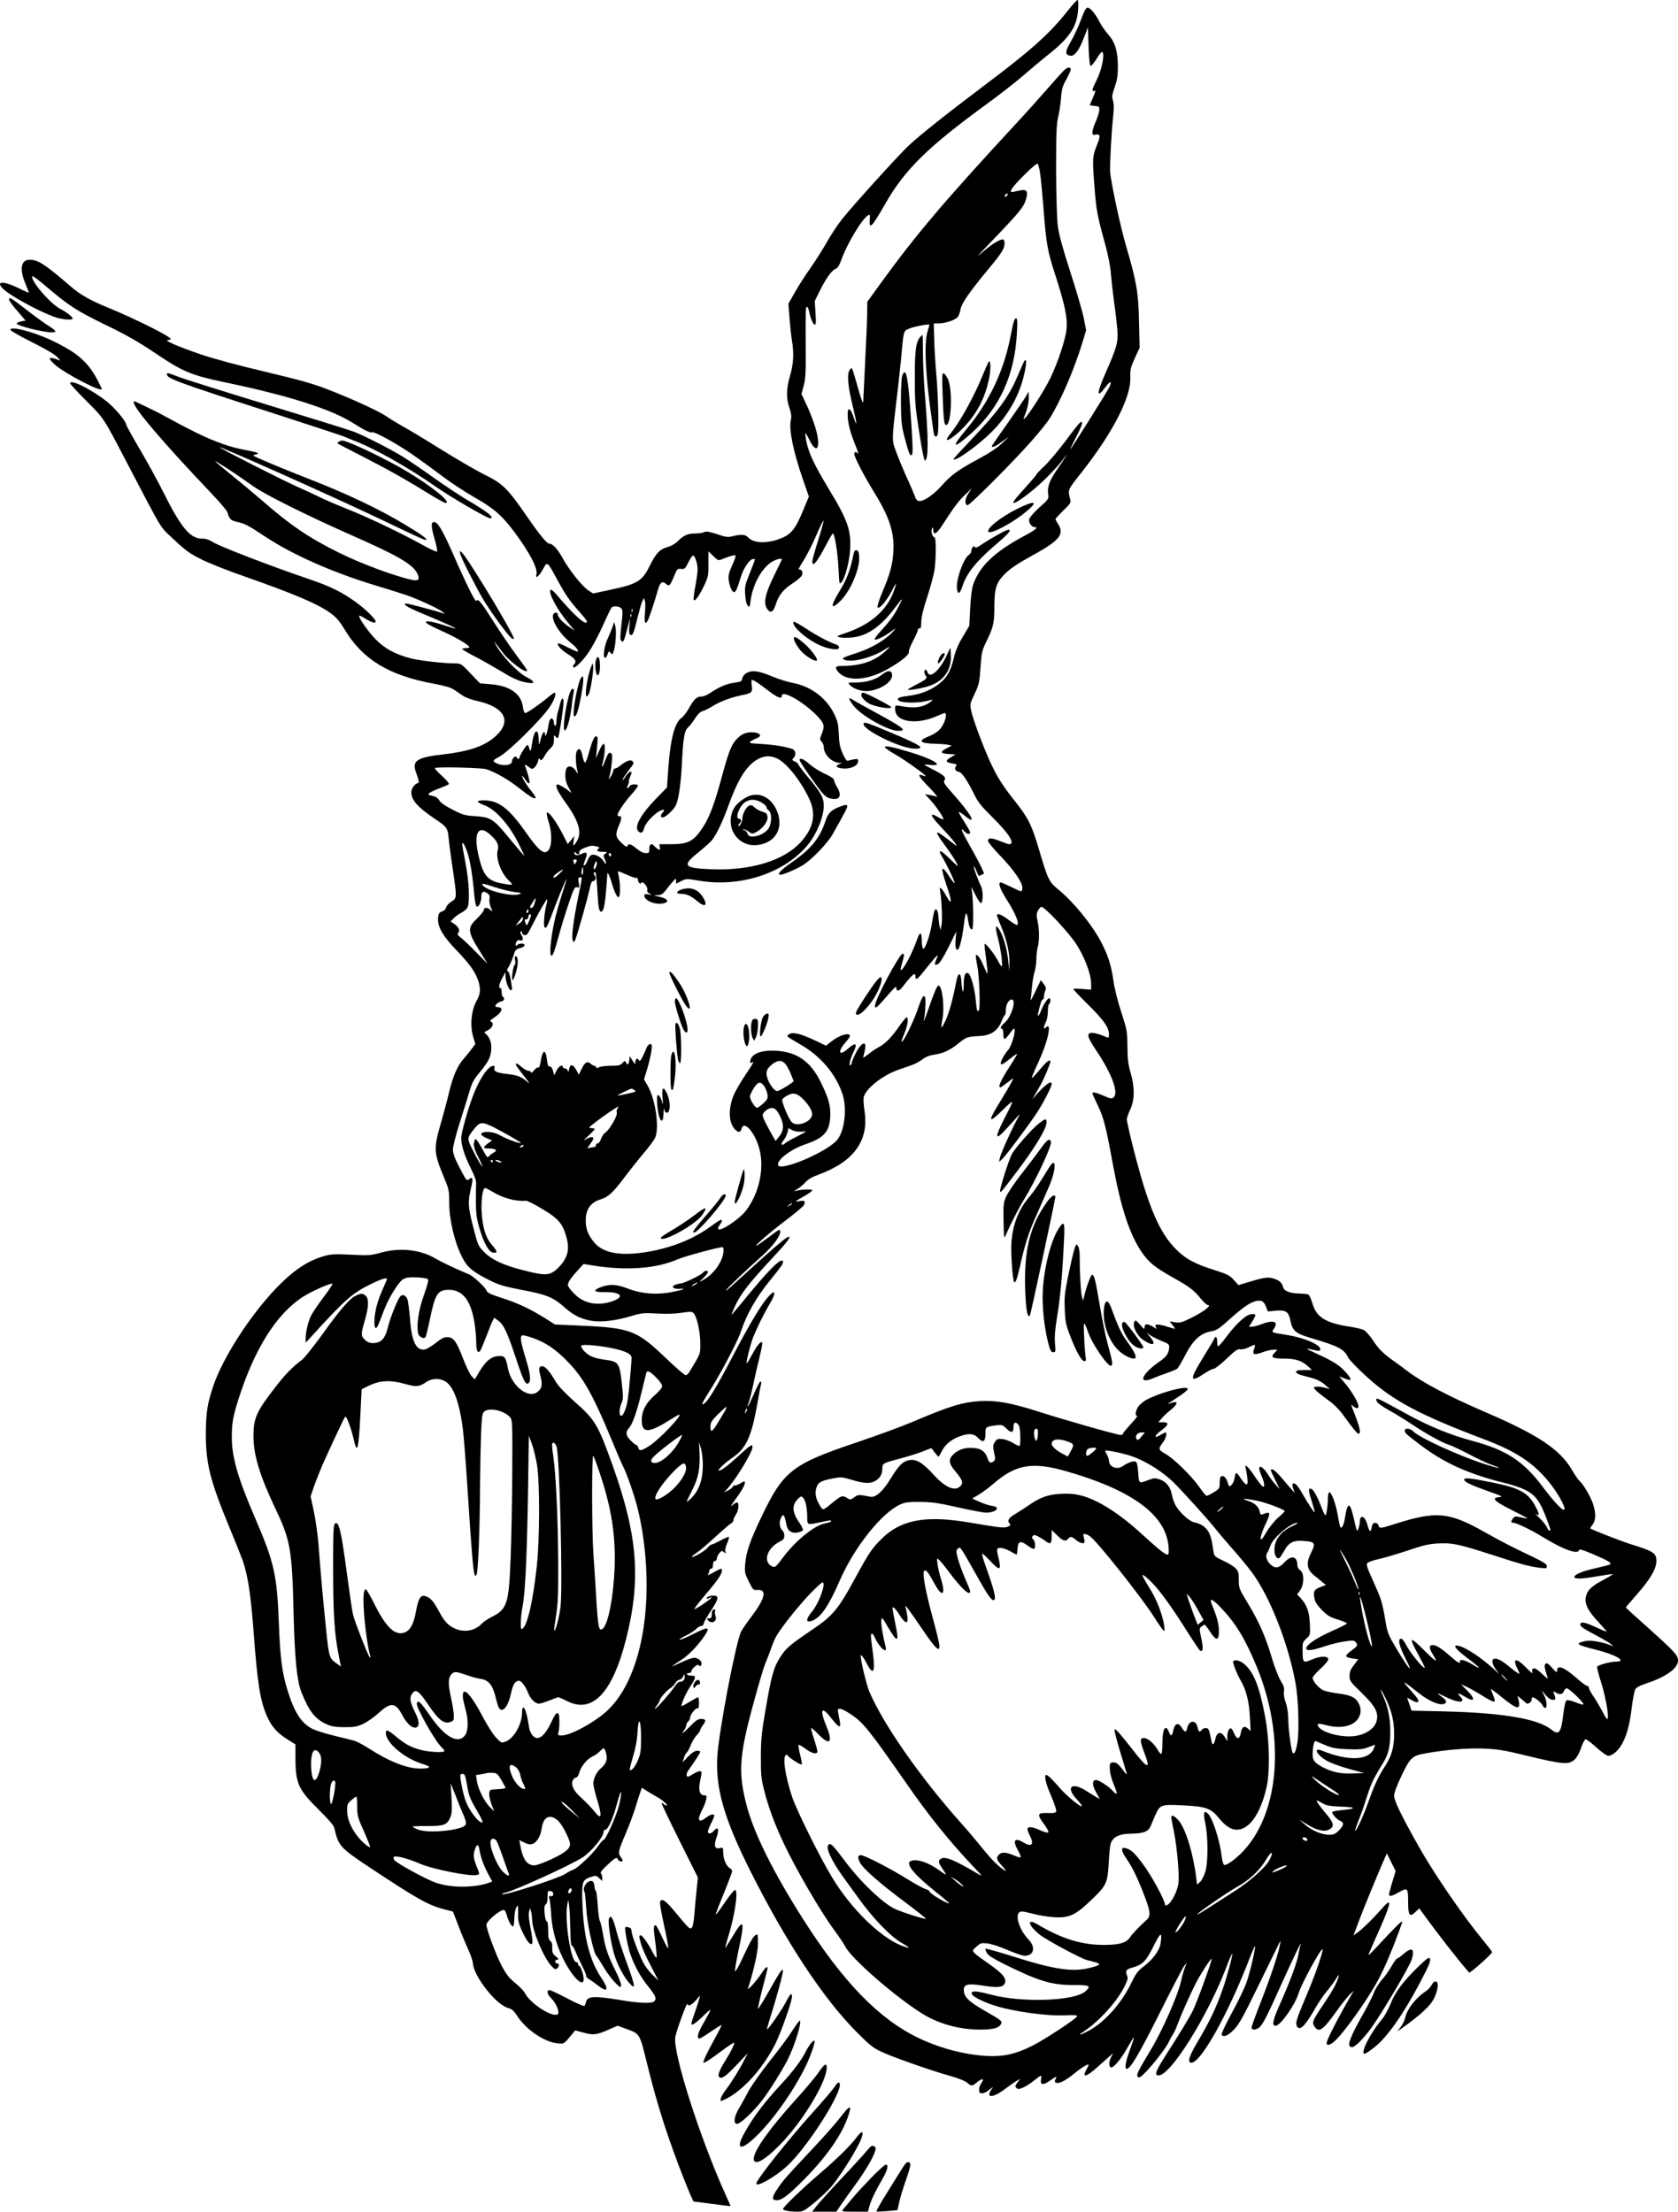 <?xml version="1.0" encoding="UTF-8" standalone="no"?>
<svg
   xmlns:dc="http://purl.org/dc/elements/1.1/"
   xmlns:cc="http://creativecommons.org/ns#"
   xmlns:rdf="http://www.w3.org/1999/02/22-rdf-syntax-ns#"
   xmlns:svg="http://www.w3.org/2000/svg"
   xmlns="http://www.w3.org/2000/svg"
   xmlns:sodipodi="http://sodipodi.sourceforge.net/DTD/sodipodi-0.dtd"
   xmlns:inkscape="http://www.inkscape.org/namespaces/inkscape"
   version="1.0"
   width="1647.614"
   height="2171.25"
   viewBox="0 0 1318.091 1737"
   preserveAspectRatio="xMidYMid meet"
   id="svg2"
   inkscape:version="0.48.5 r10040"
   sodipodi:docname="kan_completo.svg">
  <defs
     id="defs160" />
  <sodipodi:namedview
     pagecolor="#ffffff"
     bordercolor="#666666"
     borderopacity="1"
     objecttolerance="10"
     gridtolerance="10"
     guidetolerance="10"
     inkscape:pageopacity="0"
     inkscape:pageshadow="2"
     inkscape:window-width="1440"
     inkscape:window-height="834"
     id="namedview158"
     showgrid="false"
     fit-margin-top="0"
     fit-margin-left="0"
     fit-margin-right="0"
     fit-margin-bottom="0"
     inkscape:zoom="0.30743065"
     inkscape:cx="401.718"
     inkscape:cy="969.01497"
     inkscape:window-x="0"
     inkscape:window-y="27"
     inkscape:window-maximized="1"
     inkscape:current-layer="svg2" />
  <g
     transform="matrix(0.1,0,0,-0.1,-91.909,1737)"
     id="g4"
     style="fill:#000000;stroke:none">
    <path
       d="m 9304,17283 c -140,-178 -287,-309 -649,-581 -296,-223 -512,-394 -602,-479 -78,-74 -440,-473 -520,-575 -34,-43 -88,-124 -119,-180 -32,-56 -89,-147 -129,-203 -39,-55 -94,-141 -122,-191 l -51,-90 9,-115 c 5,-63 13,-141 19,-174 17,-100 12,-184 -15,-276 -30,-102 -31,-177 -5,-253 15,-44 18,-67 11,-96 -16,-73 19,-247 96,-468 l 46,-132 -48,-115 c -61,-147 -95,-187 -190,-220 -103,-36 -199,-30 -240,15 -20,23 -56,25 -120,9 -38,-10 -53,-8 -124,16 -62,20 -84,24 -100,16 -11,-6 -43,-11 -71,-11 -58,0 -92,-15 -135,-59 -18,-19 -50,-38 -81,-47 -63,-18 -91,-47 -143,-151 -58,-117 -96,-140 -303,-184 l -140,-30 -37,24 c -50,33 -151,160 -202,253 -39,71 -78,114 -104,114 -20,0 -73,64 -178,216 -151,219 -187,254 -331,326 -67,33 -220,122 -342,198 -121,76 -256,157 -300,181 -43,24 -100,58 -126,77 -57,40 -271,139 -468,215 -113,44 -221,74 -490,138 -209,49 -408,103 -505,136 -182,63 -293,111 -257,112 12,1 22,4 22,9 0,19 -287,162 -495,247 -137,56 -213,99 -290,165 -204,176 -256,209 -322,210 -70,0 -83,-73 -33,-191 16,-38 27,-69 25,-69 -2,0 -41,18 -86,40 -119,57 -179,51 -112,-12 56,-52 266,-167 391,-214 63,-24 152,-32 152,-15 0,12 -53,53 -97,75 -78,39 -233,220 -221,256 2,6 46,-25 98,-70 189,-161 246,-198 475,-310 166,-80 262,-135 390,-221 217,-147 286,-176 543,-230 510,-106 842,-212 1015,-322 80,-51 136,-79 147,-72 16,10 196,-89 318,-174 61,-42 166,-118 233,-169 67,-51 183,-127 257,-169 150,-85 220,-146 316,-277 118,-161 181,-281 169,-327 -11,-40 20,-16 51,40 34,64 33,65 111,-79 69,-126 96,-165 174,-253 58,-65 71,-87 53,-87 -29,0 -111,79 -240,230 -17,19 -34,32 -38,28 -21,-22 53,-160 145,-268 l 46,-54 -47,32 c -51,35 -88,77 -88,99 0,8 -7,13 -17,11 -57,-11 8,-144 110,-228 53,-43 73,-68 63,-77 -2,-3 -36,12 -76,32 -39,21 -74,35 -77,32 -12,-12 26,-53 81,-87 55,-34 67,-55 45,-77 -6,-6 -10,-16 -8,-22 7,-20 77,48 126,122 27,40 75,131 107,202 32,72 63,136 69,143 14,17 67,11 80,-10 8,-11 7,-50 -3,-128 -9,-82 -10,-114 -2,-122 17,-17 22,-8 47,89 l 24,88 -6,-61 c -4,-43 -2,-64 7,-69 18,-11 26,7 56,130 15,60 32,121 39,134 l 12,25 8,-23 c 4,-13 4,-57 0,-97 -7,-74 3,-96 23,-56 11,20 54,150 78,235 18,65 35,78 65,51 24,-22 32,-15 63,61 23,57 26,60 55,57 28,-3 33,1 58,53 15,30 32,54 38,52 14,-5 34,-65 34,-107 1,-19 -8,-80 -18,-135 -11,-55 -16,-104 -12,-108 11,-11 44,36 84,120 29,63 32,76 31,166 l 0,97 38,-37 c 37,-36 39,-37 71,-24 62,25 97,34 104,28 3,-4 -9,-39 -27,-78 -26,-58 -31,-79 -27,-114 8,-53 26,-95 42,-95 14,0 22,18 55,123 22,69 70,137 96,137 8,0 14,-2 14,-4 0,-2 -19,-50 -41,-107 -38,-94 -41,-108 -36,-172 3,-43 10,-74 20,-84 14,-14 16,-11 21,33 16,125 79,247 157,304 35,25 89,41 89,26 0,-3 -27,-60 -61,-128 -76,-156 -88,-228 -43,-273 21,-20 39,-6 55,43 24,76 57,119 129,167 39,25 75,56 79,68 10,25 -5,51 -25,43 -7,-3 8,27 34,67 26,40 72,130 102,200 30,70 56,123 58,118 2,-5 -17,-74 -42,-154 -25,-79 -46,-153 -46,-165 0,-54 37,-8 115,141 22,42 43,77 47,77 13,0 37,-147 43,-264 3,-66 7,-122 9,-124 24,-23 77,143 83,263 9,150 -20,232 -166,472 -113,188 -157,279 -176,368 -8,38 -12,71 -10,73 2,2 18,-23 34,-57 55,-109 87,-64 53,73 -11,45 -42,129 -68,187 l -49,104 17,65 c 15,55 18,105 16,315 -1,294 -1,305 11,305 5,0 12,-17 16,-37 10,-53 32,-103 45,-103 9,0 10,26 5,93 l -6,92 39,80 c 49,98 95,163 126,174 16,7 29,28 45,73 45,126 164,323 210,348 14,7 16,2 12,-36 -6,-82 18,-57 120,122 154,271 334,448 799,787 96,70 225,170 285,222 61,53 148,126 195,163 172,136 229,222 238,357 3,45 1,75 -5,75 -5,0 -41,-39 -79,-87 z M 5887,12568 c -3,-8 -6,-5 -6,6 -1,11 2,17 5,13 3,-3 4,-12 1,-19 z m -10,-40 c -3,-8 -6,-5 -6,6 -1,11 2,17 5,13 3,-3 4,-12 1,-19 z"
       id="path6"
       inkscape:connector-curvature="0" />
    <path
       d="m 9411,17217 c -18,-50 -54,-127 -79,-171 -48,-82 -49,-107 -5,-114 32,-5 68,42 104,136 l 34,87 5,-149 c 3,-95 9,-151 16,-153 6,-2 28,24 49,58 28,46 40,58 46,47 15,-26 -10,-141 -46,-213 -39,-77 -43,-97 -20,-88 12,4 10,-7 -10,-52 -14,-32 -25,-59 -25,-61 0,-1 17,-4 38,-6 35,-3 37,-5 36,-35 -1,-17 -14,-57 -28,-88 -14,-32 -26,-69 -26,-82 0,-22 4,-25 26,-20 36,6 39,-10 13,-74 -39,-99 -40,-106 -24,-318 15,-204 21,-234 89,-483 20,-74 38,-164 41,-215 4,-48 15,-149 25,-223 11,-74 22,-173 26,-220 7,-99 -3,-136 -92,-338 -71,-161 -73,-207 -5,-117 40,54 57,58 37,10 -14,-32 -304,-495 -311,-495 -1,0 19,43 46,95 51,99 60,132 34,118 -8,-5 -61,-71 -118,-149 -58,-77 -132,-165 -166,-196 -33,-31 -61,-61 -61,-65 0,-4 -41,-52 -90,-106 -113,-123 -121,-148 -25,-83 113,77 260,219 338,326 38,52 0,-9 -60,-97 -64,-94 -79,-139 -70,-198 5,-32 1,-38 -69,-100 -41,-37 -77,-78 -80,-91 -7,-27 18,-64 43,-64 32,0 6,-22 -84,-70 -232,-124 -348,-235 -400,-382 -9,-25 -19,-102 -23,-183 l -7,-140 -51,-86 c -37,-61 -57,-110 -71,-168 -25,-109 -61,-166 -138,-218 -67,-44 -135,-68 -225,-79 -67,-8 -88,-18 -71,-35 19,-19 141,-23 213,-6 64,15 64,15 40,-4 -61,-46 -126,-55 -242,-33 -36,6 -38,5 -38,-20 0,-37 16,-63 48,-80 67,-34 176,-26 280,20 30,13 58,24 63,24 15,0 10,-42 -11,-85 -23,-47 -54,-73 -122,-101 -82,-33 -61,-53 55,-55 40,-1 86,-4 102,-8 l 30,-7 -44,-23 c -51,-27 -45,-39 24,-43 l 50,-3 -38,-23 c -45,-26 -41,-40 14,-48 32,-5 37,-9 28,-20 -16,-19 -5,-42 22,-46 24,-3 67,-68 129,-193 21,-44 59,-90 141,-170 126,-124 175,-205 125,-205 -7,0 -41,12 -76,26 -65,26 -90,26 -90,-1 0,-8 42,-60 94,-114 108,-112 176,-210 176,-253 0,-15 -5,-28 -10,-28 -6,0 -42,16 -80,35 -38,19 -74,35 -80,35 -24,0 -6,-53 49,-139 63,-98 97,-179 82,-194 -5,-5 -33,10 -67,37 -54,42 -94,58 -94,38 0,-4 16,-47 36,-95 43,-105 64,-202 62,-282 l -1,-60 -8,80 c -10,93 -39,196 -71,245 -31,49 -34,21 -8,-76 21,-82 38,-214 27,-214 -4,0 -18,23 -32,50 -25,48 -94,135 -102,127 -2,-2 3,-55 12,-117 8,-63 13,-115 11,-117 -2,-2 -16,26 -31,62 -26,61 -50,94 -60,83 -3,-2 2,-40 11,-84 16,-82 25,-337 12,-350 -13,-13 -17,0 -24,77 -7,92 -40,208 -60,216 -24,9 -34,-15 -35,-92 -1,-50 -3,-63 -9,-45 -4,14 -8,42 -9,62 -2,84 -25,90 -40,11 -25,-130 -55,-242 -82,-302 -16,-35 -31,-62 -34,-59 -3,3 0,29 6,59 20,92 0,269 -30,269 -11,0 -34,-53 -81,-190 -22,-63 -38,-104 -35,-90 11,48 18,168 11,186 -10,27 -25,5 -53,-78 -31,-93 -105,-249 -126,-266 -11,-9 -7,7 13,55 29,67 39,133 20,133 -5,0 -28,-28 -52,-62 -59,-87 -115,-146 -163,-170 -22,-11 -59,-36 -82,-55 -24,-19 -43,-32 -43,-28 0,3 5,26 11,51 23,92 -29,71 -77,-31 -13,-27 -24,-55 -24,-62 0,-6 -5,-15 -11,-19 -15,-9 -2,51 22,98 37,74 21,87 -40,33 -71,-65 -87,-27 -20,49 31,35 39,50 31,58 -17,17 -83,-6 -138,-48 l -47,-36 -86,41 c -109,51 -171,67 -200,51 -12,-6 -19,-15 -16,-20 3,-5 47,-32 98,-61 161,-92 279,-230 333,-389 37,-110 20,-279 -36,-356 -70,-97 -470,-266 -470,-200 0,45 107,123 220,161 146,49 190,103 191,233 1,77 -16,132 -74,252 -82,166 -188,240 -358,248 -101,5 -170,-18 -191,-62 -14,-32 -5,-44 18,-25 10,8 -17,-37 -59,-99 -42,-62 -86,-139 -98,-170 -40,-105 -36,-209 12,-260 26,-29 45,-28 53,3 18,72 107,-30 141,-162 39,-150 -3,-344 -105,-479 -55,-73 -221,-180 -220,-142 0,7 7,22 15,32 17,22 19,36 6,36 -5,0 -42,-24 -82,-54 -142,-103 -321,-172 -521,-202 -199,-29 -329,-2 -396,84 -45,56 -62,102 -62,167 0,87 38,141 115,165 62,19 98,52 189,173 46,61 117,150 157,197 39,46 78,99 85,117 33,79 2,296 -57,402 l -31,54 26,86 c 14,47 28,110 32,139 6,44 4,52 -10,52 -9,0 -21,-12 -27,-27 -6,-16 -20,-47 -32,-71 -16,-34 -23,-39 -30,-27 -11,20 -27,10 -27,-18 0,-19 -3,-17 -22,13 l -23,35 -3,-32 c -4,-36 -16,-43 -26,-16 -6,14 -9,14 -27,-5 -17,-19 -31,-22 -90,-22 -39,0 -80,-5 -92,-11 -16,-9 -22,-9 -25,0 -2,6 -9,11 -15,11 -6,0 -18,7 -28,16 -26,23 -46,12 -71,-40 l -22,-46 -21,38 c -25,45 -48,48 -55,7 -4,-24 -7,-26 -12,-12 -4,9 -14,17 -23,17 -8,0 -15,5 -15,10 0,24 -31,7 -49,-27 l -19,-38 -9,35 c -6,22 -15,35 -26,34 -12,-1 -17,12 -22,57 -10,86 -36,74 -50,-23 -4,-28 -11,-45 -17,-42 -6,4 -21,-6 -34,-22 -13,-16 -23,-23 -24,-16 0,6 -9,12 -20,12 -10,0 -35,14 -55,31 -20,18 -38,29 -42,26 -7,-7 2,-21 71,-109 32,-40 39,-53 20,-37 -43,40 -82,56 -152,63 -88,10 -116,21 -109,46 3,12 0,20 -7,20 -38,0 -98,-82 -150,-207 -34,-79 -91,-270 -102,-341 -9,-54 17,-144 71,-253 31,-61 46,-102 44,-123 -1,-17 -2,-83 -2,-146 1,-94 6,-131 28,-205 35,-120 74,-189 109,-193 36,-5 33,12 -13,64 -48,55 -72,135 -79,264 -4,93 9,180 28,180 5,0 30,-13 57,-29 83,-51 183,-78 264,-71 9,1 67,-28 128,-65 123,-73 157,-112 186,-209 26,-86 20,-144 -20,-204 -20,-29 -54,-64 -75,-78 -47,-31 -85,-30 -241,10 -152,38 -246,82 -304,140 -50,50 -51,53 -88,196 -42,162 -44,202 -18,310 18,75 14,93 -15,69 -19,-16 -22,-12 -79,99 -36,68 -48,104 -48,135 0,23 23,114 51,202 28,88 63,199 77,248 20,68 35,98 70,140 24,28 57,72 72,96 47,77 41,177 -12,221 -15,12 -13,15 17,29 36,18 50,57 24,67 -12,5 -5,13 27,34 60,38 74,80 26,80 -10,0 -19,4 -19,9 0,13 31,36 49,36 8,0 17,8 19,18 2,9 -1,17 -7,17 -6,0 -11,16 -11,35 0,19 -4,35 -10,35 -17,0 -11,32 15,80 l 24,45 1,-32 c 0,-43 29,-115 44,-110 6,3 9,11 7,18 -1,8 -6,38 -10,67 -5,30 -14,58 -21,62 -11,7 -10,14 5,37 10,15 26,53 36,83 15,50 20,56 53,64 20,5 36,15 36,23 0,16 -42,17 -58,1 -9,-9 -12,-9 -12,3 0,24 16,40 32,34 24,-9 32,13 14,40 -10,15 -12,26 -6,30 6,3 10,0 10,-8 0,-20 27,-29 40,-14 6,7 23,37 38,67 54,106 114,211 119,207 2,-3 0,-22 -6,-43 -17,-65 -25,-171 -13,-178 14,-9 20,4 82,169 42,112 106,258 86,195 -57,-179 -78,-251 -95,-330 -25,-121 -37,-245 -23,-254 13,-8 24,23 63,164 17,63 51,174 76,246 40,118 47,131 65,126 19,-5 20,-2 13,37 -6,34 -4,41 9,41 20,0 21,12 -14,-159 -38,-189 -54,-316 -41,-339 8,-15 11,-13 21,13 20,52 98,332 111,395 7,39 16,60 26,60 20,0 28,28 13,45 -13,15 -6,35 7,21 4,-4 10,-65 14,-135 7,-133 14,-171 29,-171 24,0 34,59 50,299 1,18 21,-24 35,-74 21,-74 43,-117 55,-110 13,8 12,107 0,160 -5,22 -8,41 -6,42 2,2 33,-11 70,-27 37,-17 71,-28 76,-25 6,4 10,-3 10,-14 0,-22 22,-41 27,-24 7,20 52,-32 47,-53 -4,-14 2,-24 18,-32 21,-11 21,-12 -9,-6 -25,4 -33,2 -33,-9 0,-39 82,-74 145,-63 56,11 43,38 -25,53 -50,10 -52,11 -18,12 30,1 42,8 65,37 15,20 40,51 55,68 26,29 27,30 28,8 l 0,-22 40,20 c 39,20 42,20 137,4 319,-55 659,53 847,268 76,87 136,229 136,321 0,63 -24,105 -131,232 -38,45 -69,87 -69,92 0,5 -12,15 -26,22 -25,11 -26,13 -10,30 11,12 15,27 11,43 -6,22 -17,27 -83,42 -42,10 -124,20 -181,23 -94,5 -102,7 -85,21 10,7 31,18 47,24 38,14 34,36 -8,44 -58,10 -103,-4 -144,-45 -46,-46 -67,-98 -126,-317 -54,-199 -94,-304 -144,-380 -72,-111 -115,-134 -252,-134 l -91,0 4,-25 c 4,-20 2,-23 -12,-15 -9,5 -22,16 -30,24 -22,28 -40,19 -40,-19 0,-32 -3,-35 -29,-35 -19,0 -44,13 -71,35 -45,38 -67,44 -72,20 -2,-11 -14,-5 -45,24 -49,45 -53,66 -23,136 24,56 25,75 5,75 -8,0 -15,3 -15,8 0,20 49,94 101,153 33,37 59,72 59,78 0,17 -60,13 -66,-4 -4,-8 -10,-15 -15,-15 -6,0 -5,9 1,20 6,11 10,26 9,33 -1,6 4,24 11,40 26,52 -8,47 -41,-7 -10,-17 -19,-26 -19,-20 0,6 15,30 33,54 17,24 37,50 44,59 18,23 1,45 -29,38 -14,-4 -42,-20 -63,-37 -20,-16 -41,-28 -45,-25 -4,3 -11,-7 -15,-22 -3,-14 -13,-36 -22,-47 -15,-20 -15,-20 -9,-1 17,49 30,175 19,186 -17,17 -28,5 -48,-48 -25,-68 -35,-74 -19,-12 17,65 19,142 3,137 -6,-2 -22,-28 -35,-58 l -24,-55 7,65 c 9,93 9,103 -3,107 -15,5 -34,-36 -58,-126 -12,-43 -25,-79 -31,-80 -5,-1 -15,21 -20,50 -11,58 -28,72 -46,38 -11,-22 -8,-103 7,-159 5,-22 3,-21 -15,8 -25,39 -65,44 -75,10 -13,-49 -6,-100 21,-146 24,-43 25,-45 5,-28 -20,18 -47,35 -80,52 -7,3 -15,4 -19,1 -13,-13 10,-59 72,-145 102,-143 127,-231 85,-299 -26,-43 -32,-42 -25,5 l 7,37 -27,-32 -26,-32 -46,89 c -47,92 -106,170 -118,158 -4,-4 2,-39 15,-77 27,-85 25,-187 -4,-220 -34,-37 -74,-4 -185,154 -125,176 -205,237 -313,239 -33,1 -57,-3 -56,-9 0,-5 24,-19 52,-29 84,-31 187,-144 259,-283 32,-62 56,-113 53,-113 -2,0 -52,58 -110,129 -130,159 -150,173 -272,181 -82,5 -100,10 -179,51 -58,29 -94,54 -104,72 -9,15 -27,30 -41,33 -52,12 -55,14 -33,29 11,8 47,24 79,36 33,12 63,25 68,30 6,5 -16,32 -53,65 -34,31 -59,59 -56,62 11,11 368,3 404,-9 73,-24 169,-79 252,-144 88,-70 125,-92 135,-82 4,3 -11,28 -33,54 -38,46 -73,103 -73,120 0,4 12,-10 27,-32 44,-64 41,-11 -5,114 -3,8 7,5 26,-9 30,-23 32,-23 51,-6 11,10 23,32 27,50 4,17 9,25 11,19 8,-22 22,-14 39,19 9,18 30,45 45,59 23,22 29,36 29,70 0,38 1,41 13,24 9,-11 16,-14 20,-8 7,10 30,151 41,250 8,65 -9,79 -24,21 -6,-24 -15,-59 -21,-78 -5,-19 -9,-50 -9,-67 0,-18 -4,-33 -10,-33 -5,0 -10,11 -10,24 0,29 -19,44 -30,25 -5,-7 -12,-34 -15,-59 -7,-49 -25,-90 -25,-57 0,33 -19,17 -30,-25 -17,-65 -18,-67 -19,-18 -2,97 -36,83 -51,-20 -10,-72 -15,-81 -24,-45 -4,14 -10,25 -14,25 -9,-1 -62,-84 -62,-99 0,-15 -17,-14 -23,2 -6,18 -37,-10 -37,-34 0,-34 -91,-38 -135,-5 -16,12 -13,16 41,46 73,41 332,297 392,389 37,55 55,111 36,111 -3,0 -27,-17 -53,-39 -66,-55 -162,-121 -176,-121 -7,0 -15,21 -19,50 -13,101 -102,164 -250,176 l -86,7 -75,78 c -73,77 -76,79 -123,79 -90,0 -274,21 -348,40 -120,31 -201,75 -274,149 -59,60 -139,175 -129,186 3,2 26,-9 52,-26 46,-28 77,-37 77,-21 0,19 -71,90 -142,143 -119,88 -207,132 -393,195 -273,92 -683,250 -737,283 -36,23 -61,31 -94,31 -89,0 -162,86 -292,345 -49,99 -138,261 -196,359 -58,99 -106,185 -106,192 0,25 -90,132 -151,180 -124,98 -289,179 -289,144 0,-6 57,-68 127,-138 141,-141 131,-125 325,-497 286,-546 247,-483 366,-595 93,-87 122,-108 217,-155 61,-30 202,-86 315,-125 421,-148 597,-223 701,-299 41,-31 68,-63 103,-121 141,-238 349,-365 704,-430 86,-16 134,-30 158,-47 19,-12 50,-34 69,-47 19,-13 70,-32 112,-41 219,-49 276,-159 144,-278 -86,-77 -205,-118 -412,-142 -206,-23 -246,-50 -212,-141 21,-57 27,-84 16,-84 -21,0 -53,-42 -53,-71 0,-62 47,-116 181,-207 101,-67 105,-74 113,-162 4,-41 18,-148 32,-238 33,-221 32,-228 -11,-253 -19,-12 -38,-32 -41,-45 -3,-13 -16,-26 -27,-30 -30,-9 -37,-22 -37,-69 0,-60 44,-133 142,-235 101,-105 144,-163 170,-232 24,-65 23,-113 -6,-162 -45,-76 -57,-203 -29,-292 l 16,-53 -28,-38 c -16,-21 -43,-55 -61,-75 -51,-58 -84,-131 -116,-262 -16,-67 -47,-184 -70,-261 -52,-182 -50,-221 20,-390 49,-118 50,-122 50,-225 0,-129 41,-303 99,-419 43,-86 82,-118 228,-191 65,-32 111,-45 245,-71 190,-35 246,-58 332,-135 72,-64 128,-92 213,-107 78,-13 189,0 316,38 77,23 94,25 199,19 73,-4 144,-2 194,6 67,10 81,10 93,-3 26,-26 53,-146 53,-235 0,-90 6,-75 -87,-229 -7,-13 -20,-23 -28,-23 -8,0 -74,56 -146,125 -237,228 -284,246 -679,264 l -202,9 -77,49 c -115,72 -214,119 -339,159 -88,28 -115,41 -121,58 -11,28 -103,113 -138,128 -102,42 -216,96 -263,124 -119,71 -282,88 -433,45 -72,-20 -90,-22 -231,-15 -140,6 -159,5 -225,-15 -124,-38 -236,-115 -370,-256 -205,-217 -413,-542 -486,-759 -48,-142 -58,-212 -59,-376 0,-238 34,-370 189,-745 46,-110 92,-227 104,-260 38,-116 60,-262 81,-535 31,-423 53,-561 109,-685 36,-78 77,-124 157,-175 l 64,-40 0,-105 c 0,-201 22,-250 186,-411 74,-73 115,-121 119,-140 33,-142 43,-154 276,-309 374,-248 462,-298 587,-330 l 69,-18 43,-111 c 23,-61 58,-145 77,-186 19,-41 36,-91 37,-110 7,-102 182,-325 276,-350 30,-8 45,-21 70,-60 70,-109 212,-206 315,-217 56,-6 51,-9 114,66 l 28,35 67,-18 c 77,-21 100,-18 197,24 l 70,31 55,-21 c 125,-46 114,-28 180,-294 78,-315 161,-573 285,-888 39,-98 73,-178 77,-178 4,-1 70,-9 147,-19 77,-10 141,-18 142,-17 1,1 -16,42 -39,91 -204,452 -417,1121 -394,1239 10,52 90,270 94,258 9,-28 48,-2 96,63 8,11 -3,-31 -24,-93 -22,-62 -40,-117 -40,-123 0,-22 29,-4 93,58 73,71 73,68 1,-58 -44,-76 -55,-119 -31,-119 7,0 48,25 91,55 44,30 81,53 83,51 2,-2 -23,-52 -56,-112 -63,-113 -95,-184 -85,-184 13,0 54,27 142,93 51,38 95,67 98,64 6,-6 -26,-72 -70,-142 -45,-71 -61,-114 -48,-127 19,-19 51,3 138,95 l 87,92 -27,-53 c -37,-73 -100,-175 -147,-237 -34,-45 -50,-85 -34,-85 3,0 22,9 43,19 135,70 287,241 382,430 44,89 130,331 130,369 0,37 -13,25 -47,-41 -33,-63 -142,-221 -149,-215 -2,2 11,46 27,98 17,52 46,151 65,219 55,203 47,202 -70,-5 -48,-85 -90,-153 -93,-151 -2,3 14,76 36,162 46,176 44,165 32,165 -5,0 -23,-21 -40,-48 -40,-60 -115,-144 -106,-117 40,120 77,281 78,342 1,39 -1,75 -5,79 -4,4 -17,-4 -28,-17 -20,-25 -31,-46 -101,-194 -23,-50 -44,-83 -46,-74 -2,9 10,79 26,155 53,242 44,266 -43,119 -32,-52 -59,-95 -61,-95 -1,0 8,35 21,78 54,172 84,370 58,379 -7,2 -42,-41 -80,-96 -37,-56 -69,-99 -72,-97 -2,3 26,77 62,164 36,88 66,167 66,176 0,8 -8,20 -19,25 -27,15 -51,72 -51,121 0,39 -2,42 -24,36 -40,-10 -51,15 -32,71 27,78 19,105 -19,63 -21,-24 -45,-26 -45,-5 0,9 11,38 25,65 14,27 25,54 25,60 0,18 -30,11 -64,-15 -61,-47 -74,-21 -31,62 14,26 28,63 31,81 6,28 4,32 -15,32 -35,0 -47,40 -33,109 7,31 12,63 12,69 0,19 -27,14 -70,-13 -35,-22 -41,-23 -47,-10 -3,10 4,30 18,48 39,53 89,131 89,139 0,5 -11,8 -25,8 -17,0 -40,-15 -70,-45 l -44,-46 10,33 c 5,18 15,38 22,43 7,6 21,31 31,57 9,26 31,62 47,79 16,17 29,36 29,43 0,6 9,22 20,36 28,36 25,50 -12,50 -26,0 -43,-11 -90,-60 -55,-56 -75,-68 -43,-26 8,11 15,27 15,37 0,9 7,22 15,29 8,7 15,20 15,29 0,24 43,79 58,74 8,-3 12,9 12,41 0,25 -3,46 -7,46 -5,0 -34,-16 -66,-35 -32,-19 -60,-35 -62,-35 -13,0 29,98 64,151 49,74 51,89 12,89 -17,0 -33,5 -36,10 -3,5 3,10 14,10 12,0 21,6 21,13 0,20 52,65 57,49 6,-15 23,-6 23,13 0,22 -29,45 -58,45 -15,0 -60,-16 -100,-35 -40,-19 -72,-33 -72,-31 0,3 29,22 64,45 63,39 134,113 189,193 49,74 32,76 -94,12 -50,-25 -95,-44 -101,-42 -6,2 16,17 48,32 33,16 69,39 81,52 12,13 30,24 40,24 11,0 19,8 20,19 1,11 27,57 58,103 64,97 65,121 7,116 -19,-2 -37,-9 -40,-16 -3,-11 0,-12 18,-2 15,8 20,8 16,1 -10,-16 -127,-94 -132,-88 -3,3 35,52 83,109 94,109 133,165 133,192 0,22 -5,21 -69,-15 -31,-17 -50,-25 -43,-18 6,7 12,21 12,31 0,10 7,18 15,18 10,0 15,10 15,30 0,20 5,30 15,30 8,0 15,9 15,19 0,10 8,29 19,42 17,21 21,22 37,9 16,-14 17,-13 11,3 -4,11 1,38 13,64 11,26 18,49 14,52 -3,3 -32,-9 -64,-27 -32,-17 -64,-32 -70,-32 -7,0 -21,-11 -32,-25 -19,-25 -116,-81 -124,-72 -3,2 15,17 38,32 24,16 89,72 146,124 57,53 112,100 122,105 11,5 20,16 20,25 0,9 9,30 20,46 22,33 27,95 8,95 -6,0 -23,-10 -36,-22 -17,-15 -12,-4 14,32 58,79 84,125 84,144 0,16 -4,15 -35,-4 -19,-12 -39,-19 -44,-16 -5,3 -11,-1 -14,-9 -3,-7 -20,-21 -38,-30 l -32,-17 41,48 c 73,89 182,273 182,309 0,27 -17,16 -107,-67 -84,-78 -137,-118 -157,-118 -17,0 47,61 106,101 110,75 150,163 198,434 11,66 23,130 27,142 3,13 1,23 -4,23 -6,0 -29,-45 -53,-100 -43,-99 -63,-129 -36,-54 7,21 23,86 35,144 12,58 34,151 48,208 14,57 23,106 19,109 -11,12 -44,-29 -81,-99 -20,-38 -38,-68 -40,-66 -7,7 25,137 48,199 29,75 86,191 133,270 60,100 40,122 -30,33 -59,-76 -142,-217 -270,-462 -108,-207 -179,-326 -210,-351 -33,-28 -25,-3 23,72 90,138 230,401 259,487 47,139 119,267 222,394 94,117 110,139 110,153 0,47 -85,-31 -245,-223 -81,-99 -152,-183 -157,-189 -5,-5 3,17 17,50 50,112 111,191 324,419 106,114 138,161 91,136 -26,-14 -119,-94 -290,-250 -196,-179 -194,-176 -184,-159 10,17 163,162 281,267 83,74 146,159 141,191 -3,20 -10,16 -83,-40 -44,-33 -89,-65 -100,-71 -39,-19 102,104 231,201 72,55 134,107 138,116 12,32 7,38 -29,32 -19,-3 -35,-4 -35,-2 0,2 29,20 65,40 36,20 65,41 65,47 0,11 -100,6 -135,-7 -11,-4 -4,3 15,15 19,11 49,36 65,54 20,23 55,43 105,61 277,102 396,267 360,500 -7,45 -10,95 -6,109 17,67 147,170 269,213 39,14 91,32 114,40 23,8 58,27 78,43 23,18 54,31 83,35 75,10 129,34 195,86 67,55 73,57 169,62 89,4 143,40 173,112 11,28 23,52 28,53 4,2 7,20 7,41 0,40 23,81 46,81 40,0 -2,-138 -57,-184 -29,-25 -38,-46 -19,-46 6,0 10,-18 10,-40 0,-22 5,-40 10,-40 6,0 25,20 43,46 17,25 33,40 35,34 9,-27 -23,-135 -48,-164 -29,-33 -60,-88 -60,-106 0,-19 18,-10 76,37 32,26 55,41 52,33 -3,-8 -35,-62 -72,-119 -60,-94 -79,-141 -58,-141 4,0 27,16 51,35 24,19 46,35 48,35 6,0 -28,-61 -94,-169 -110,-177 -105,-194 19,-73 89,86 89,87 0,-86 -61,-120 -65,-156 -11,-102 19,19 61,64 93,100 47,53 53,58 34,25 -37,-61 -138,-283 -145,-319 l -6,-31 23,20 c 26,23 193,245 269,358 53,79 121,211 121,234 0,33 -54,-7 -131,-97 l -21,-25 20,35 c 11,19 31,56 46,81 26,46 76,165 76,181 0,23 -30,1 -75,-53 -27,-33 -56,-65 -63,-71 -15,-13 -10,2 38,107 47,102 79,196 86,249 7,46 -1,57 -24,34 -18,-18 -16,10 3,46 8,15 15,52 15,82 0,29 5,56 10,59 13,8 13,45 1,45 -13,0 -44,-47 -61,-90 -18,-48 -35,-64 -26,-25 18,77 28,105 36,105 6,0 10,12 10,26 0,14 5,34 10,45 8,15 6,26 -12,50 l -23,31 -43,-89 c -23,-48 -40,-79 -38,-68 3,11 7,56 11,99 4,44 13,100 21,125 8,25 14,71 14,101 0,30 5,71 10,90 14,49 14,137 0,202 -10,45 -10,60 1,83 8,16 20,30 26,33 23,7 224,-208 283,-303 63,-102 109,-228 110,-299 l 0,-49 -70,6 c -38,3 -70,3 -70,-1 0,-4 54,-61 121,-127 120,-119 158,-174 159,-227 0,-16 -2,-28 -5,-28 -2,0 -28,9 -56,21 -29,11 -64,19 -78,17 -39,-5 -30,-35 39,-138 123,-183 179,-334 136,-369 -14,-12 -25,-10 -77,13 -60,26 -89,32 -89,19 0,-4 18,-43 39,-88 48,-96 67,-170 120,-460 65,-352 132,-558 229,-700 56,-81 103,-119 249,-201 127,-71 161,-97 214,-163 23,-28 48,-51 57,-51 32,0 -33,-51 -123,-96 -80,-40 -95,-45 -134,-39 l -44,7 22,-28 c 12,-15 20,-28 19,-30 -2,-1 -31,7 -65,18 -70,23 -104,19 -82,-9 10,-13 5,-11 -22,5 -47,28 -69,28 -69,0 -1,-21 -4,-19 -33,15 -37,43 -43,45 -51,15 -8,-34 29,-102 72,-131 82,-55 109,-39 50,30 -22,25 -24,31 -7,16 13,-12 56,-35 94,-51 66,-26 70,-30 68,-57 -4,-47 -21,-71 -85,-115 -136,-96 -163,-177 -40,-124 20,9 68,27 106,40 38,13 75,29 83,35 7,7 34,51 58,98 66,129 123,181 213,196 36,6 61,22 140,94 103,92 153,127 201,141 46,13 67,2 84,-41 l 15,-39 59,6 c 84,7 104,-6 119,-81 16,-76 39,-97 152,-131 227,-67 267,-88 300,-154 9,-19 74,-87 144,-150 210,-192 418,-302 928,-495 238,-90 373,-177 491,-316 78,-91 151,-220 135,-236 -11,-11 -85,67 -172,184 -150,199 -286,287 -554,358 -165,44 -339,115 -506,207 -259,142 -252,139 -240,101 3,-11 46,-41 94,-68 48,-26 125,-74 172,-105 120,-80 237,-145 295,-165 28,-9 102,-44 165,-77 63,-34 144,-72 180,-84 97,-34 55,-29 -57,7 -198,63 -510,205 -560,255 -40,40 -95,25 -57,-17 10,-11 73,-60 141,-110 168,-123 355,-206 608,-270 234,-59 279,-95 347,-272 43,-115 41,-107 28,-107 -6,0 -15,11 -20,25 -5,14 -31,46 -57,72 -27,25 -40,40 -30,33 29,-21 30,-5 3,48 -60,119 -124,155 -355,201 -163,33 -211,37 -211,21 0,-18 54,-44 185,-90 112,-40 123,-45 91,-48 -66,-6 -41,-32 97,-101 70,-35 127,-65 125,-66 -2,-2 -25,2 -52,8 -43,10 -50,9 -62,-8 -19,-25 -18,-35 4,-35 23,0 140,-56 227,-110 161,-99 279,-142 287,-105 2,12 27,4 117,-34 115,-50 140,-65 128,-77 -4,-4 -55,-17 -113,-30 -104,-23 -166,-49 -168,-69 -2,-18 61,-16 180,5 64,11 118,19 121,17 2,-2 -28,-21 -66,-41 -94,-49 -128,-80 -142,-126 -18,-58 8,-115 92,-205 38,-41 69,-77 69,-79 0,-3 -33,10 -73,29 -89,41 -123,50 -132,35 -11,-18 10,-35 113,-89 53,-28 108,-60 122,-71 l 25,-20 -30,11 c -75,27 -155,39 -195,30 -81,-18 -69,-29 76,-65 163,-40 259,-96 167,-96 -45,0 -139,-26 -148,-40 -3,-5 10,-58 29,-117 34,-107 62,-254 54,-289 -3,-13 -14,0 -37,46 -19,36 -51,91 -72,122 -22,31 -39,64 -39,72 0,9 -7,16 -15,16 -8,0 -44,27 -81,60 -100,88 -154,109 -154,58 0,-17 -7,-13 -39,23 -31,35 -42,41 -52,32 -12,-12 -8,-36 18,-112 3,-9 -17,6 -45,33 -34,33 -56,47 -67,42 -12,-4 -14,-12 -9,-28 4,-16 -11,-4 -49,35 -79,81 -112,75 -66,-14 18,-37 18,-39 2,-30 -10,5 -43,30 -73,55 -59,49 -100,68 -120,56 -18,-11 -6,-51 27,-92 24,-29 22,-29 -18,8 -98,91 -224,175 -282,188 -54,13 -26,-26 71,-98 99,-73 116,-97 35,-47 -54,33 -100,44 -96,24 5,-24 -16,-13 -74,38 -72,64 -112,89 -140,89 -30,0 -30,-24 2,-75 42,-69 28,-62 -63,28 -123,123 -132,117 -48,-36 29,-53 51,-97 47,-97 -19,0 -118,124 -150,187 -12,24 -28,43 -36,43 -29,0 -15,-59 35,-157 66,-129 27,-86 -70,76 -68,114 -72,124 -90,231 -24,141 -29,157 -97,308 -44,96 -53,125 -44,136 7,8 47,22 89,31 42,9 145,40 227,67 120,41 167,52 238,56 114,6 162,-4 435,-92 230,-75 289,-90 375,-100 42,-5 47,-4 47,14 0,15 -25,31 -107,71 -169,80 -238,116 -383,197 -280,158 -379,167 -708,62 -109,-35 -118,-36 -125,-10 -3,12 -14,20 -26,20 -15,0 -22,-9 -27,-35 -8,-44 -18,-38 -34,20 -20,73 -59,85 -60,18 0,-12 -5,-34 -11,-50 -10,-26 -13,-21 -33,70 -25,110 -40,135 -55,94 -6,-14 -13,-49 -17,-76 -7,-57 -29,-97 -38,-71 -3,8 -12,52 -20,97 -16,88 -48,173 -65,173 -6,0 -11,-20 -11,-44 0,-60 -11,-136 -20,-136 -4,0 -17,26 -29,58 -33,87 -66,147 -84,150 -23,5 -22,-13 8,-105 13,-42 23,-79 21,-80 -4,-5 -46,59 -96,145 -39,69 -63,93 -77,78 -4,-4 -2,-21 5,-39 l 12,-32 -33,36 c -17,20 -54,62 -80,93 -27,31 -55,56 -63,56 -19,0 -19,0 22,-83 l 35,-72 -33,36 c -18,20 -46,58 -63,85 -30,48 -65,70 -65,41 0,-9 9,-36 20,-62 23,-53 26,-87 8,-80 -7,3 -35,39 -63,80 -51,77 -83,106 -71,63 4,-13 10,-47 13,-77 8,-67 -7,-66 -54,2 -34,51 -37,51 -47,-4 -3,-20 -15,-44 -25,-53 -17,-15 -18,-14 -29,23 -12,38 -34,57 -53,45 -5,-3 -9,-25 -9,-50 0,-42 -2,-46 -47,-74 -26,-17 -52,-29 -58,-27 -5,2 -30,32 -55,68 -60,86 -200,223 -265,260 -59,33 -60,39 -18,95 21,28 32,74 17,74 -4,0 -21,-9 -40,-20 -53,-33 -49,-5 6,35 60,44 65,65 14,65 l -36,0 24,28 c 13,16 44,46 71,67 64,52 64,77 0,55 -24,-8 -25,-8 -9,3 148,95 171,117 121,117 -55,0 -213,-48 -294,-90 -21,-10 -50,-33 -65,-50 -26,-32 -35,-80 -15,-80 6,0 -16,-29 -50,-65 -33,-36 -61,-70 -61,-75 0,-6 -8,-10 -18,-10 -26,0 -431,115 -644,183 -218,70 -339,91 -463,83 -142,-10 -236,-39 -535,-166 -80,-34 -271,-104 -425,-156 -515,-173 -582,-225 -755,-588 -90,-188 -120,-276 -127,-365 -6,-70 -4,-78 28,-142 33,-66 35,-69 68,-66 78,5 61,-66 -50,-213 -39,-51 -75,-105 -81,-119 -46,-116 -170,-768 -184,-971 -17,-251 53,-496 262,-910 281,-558 569,-994 829,-1256 102,-103 131,-127 195,-157 90,-43 405,-153 547,-192 60,-17 113,-38 129,-52 34,-29 39,-29 76,2 44,37 64,32 33,-9 -8,-11 -15,-32 -15,-48 0,-23 4,-28 24,-28 14,0 39,12 57,28 32,26 33,26 16,2 -49,-70 13,-68 107,4 39,29 82,59 95,66 l 24,13 -22,-29 c -18,-24 -20,-30 -8,-42 12,-11 20,-11 51,2 20,8 56,31 79,49 67,54 71,55 64,18 -10,-46 15,-51 69,-12 52,36 58,38 44,12 -7,-14 -7,-22 0,-26 22,-14 69,8 136,61 71,58 124,90 124,77 -1,-5 -7,-19 -15,-33 -41,-72 -4,-65 86,17 41,37 85,76 98,87 l 24,21 -17,-33 c -18,-36 -18,-73 0,-79 19,-6 80,66 129,155 26,46 48,82 51,80 2,-2 -12,-45 -31,-96 -36,-95 -45,-157 -22,-150 32,11 101,130 258,443 93,187 179,351 190,365 l 20,25 -15,-40 c -9,-22 -22,-69 -30,-106 -25,-112 -149,-392 -241,-544 -104,-173 -112,-192 -97,-207 10,-10 25,1 69,47 66,70 158,191 175,232 7,15 20,40 30,55 11,15 27,51 37,80 22,61 97,231 142,320 35,69 120,200 126,194 6,-6 -117,-346 -149,-409 -27,-54 -89,-156 -232,-381 -60,-95 -69,-126 -36,-126 94,0 384,463 531,847 23,62 45,111 47,109 6,-7 -38,-175 -75,-279 -47,-137 -101,-251 -188,-398 -76,-127 -93,-179 -57,-179 72,0 275,360 438,772 31,82 59,146 61,144 8,-8 -40,-213 -68,-290 -16,-44 -67,-150 -115,-237 -47,-87 -83,-163 -79,-169 14,-23 51,-8 97,40 40,41 73,101 186,333 76,155 148,302 160,327 22,44 22,45 16,10 -12,-70 -68,-240 -145,-437 -44,-111 -79,-209 -79,-217 0,-18 23,-21 51,-6 31,17 61,73 179,336 104,230 170,367 155,319 -4,-11 -11,-45 -17,-75 -12,-69 -64,-207 -139,-377 -63,-140 -72,-183 -40,-183 38,0 154,165 182,259 22,73 180,362 187,341 5,-15 -52,-183 -105,-310 -92,-219 -104,-252 -101,-278 2,-18 10,-28 23,-30 24,-3 64,47 131,165 23,39 61,96 86,125 25,29 57,73 72,98 17,28 25,35 21,20 -15,-54 -46,-112 -113,-211 -94,-139 -99,-151 -78,-184 34,-52 65,-32 166,109 44,62 95,126 112,142 l 31,29 -20,-35 c -98,-166 -193,-352 -193,-375 0,-28 36,-15 77,28 67,68 202,255 286,394 56,93 100,185 157,328 43,110 77,202 74,204 -5,6 -70,-59 -207,-207 -55,-59 -65,-67 -53,-40 8,18 48,111 91,207 86,197 88,233 8,140 -68,-77 -153,-161 -191,-187 l -32,-23 11,28 c 6,15 24,63 40,106 29,78 149,369 190,462 l 22,49 34,-69 35,-69 -26,-86 c -14,-48 -26,-92 -26,-98 0,-19 24,-14 71,13 75,43 79,39 79,-70 0,-111 12,-126 59,-80 l 29,27 24,-34 c 130,-178 269,-357 367,-470 7,-8 181,147 181,161 0,3 -32,45 -70,91 -155,187 -381,516 -505,735 -138,245 -195,362 -195,400 0,25 20,78 59,161 67,140 84,155 185,173 159,29 335,43 461,38 109,-5 161,-13 320,-52 309,-75 349,-78 398,-29 14,14 36,55 47,90 12,35 27,64 35,64 7,0 45,-29 85,-65 40,-36 81,-65 92,-65 31,0 75,37 104,86 39,66 64,155 80,289 8,66 21,131 27,144 9,18 32,31 92,51 153,51 245,118 245,178 0,41 -22,66 -231,254 -99,88 -179,161 -179,163 0,2 40,49 89,105 104,119 151,199 151,259 0,64 -19,77 -210,136 -69,22 -295,110 -309,121 -2,2 6,15 18,30 27,34 27,92 2,167 -21,59 -76,152 -105,176 -9,8 -36,46 -58,85 -96,163 -264,276 -683,456 -292,126 -491,231 -614,324 -29,23 -72,54 -95,70 -90,64 -126,99 -170,166 -25,38 -58,76 -74,84 -15,8 -63,19 -107,26 -194,29 -267,75 -298,187 -10,34 -24,64 -33,67 -9,3 -39,6 -67,7 -68,0 -120,19 -127,44 -10,39 -27,56 -69,71 -49,17 -79,13 -200,-24 l -84,-25 -36,40 c -32,37 -49,45 -161,81 -145,46 -214,83 -288,155 -139,136 -227,347 -347,824 -25,100 -45,191 -45,201 0,11 12,46 27,78 36,77 36,174 3,289 -19,63 -24,106 -25,205 -1,121 -3,130 -48,270 -28,85 -54,188 -62,248 -18,125 -43,201 -99,308 -73,137 -215,311 -335,409 -72,59 -82,81 -147,301 -58,200 -87,258 -191,390 -101,126 -146,199 -200,319 -58,129 -129,321 -144,387 -12,58 -12,59 26,139 35,74 38,90 46,207 8,119 11,132 48,207 53,110 61,143 61,271 0,147 15,192 90,264 40,38 102,79 204,135 218,119 259,169 206,250 -11,17 -20,33 -20,38 0,4 28,34 61,67 54,51 61,62 55,86 -20,79 -23,72 85,209 250,317 393,595 387,752 -2,60 2,77 35,150 l 38,82 -5,203 c -4,229 -19,315 -101,594 -46,155 -123,518 -126,589 -2,68 11,315 23,421 8,74 8,110 -1,135 -9,29 -7,44 14,104 19,54 25,90 25,159 0,122 -21,194 -75,254 -23,26 -54,70 -68,98 -33,65 -74,114 -95,114 -12,0 -27,-27 -51,-93 z M 7028,11411 c 74,-39 181,-173 245,-309 60,-125 39,-233 -66,-348 -131,-143 -390,-222 -692,-211 -228,8 -243,27 -107,135 48,39 97,83 108,99 36,48 83,149 124,263 71,198 135,305 216,358 57,38 115,42 172,13 z m -2262,-593 c 57,-50 74,-83 63,-123 -18,-65 25,-182 88,-242 38,-36 34,-38 -53,-22 -113,21 -148,60 -184,211 -44,182 -6,257 86,176 z m -187,-112 c 26,-59 48,-175 62,-328 9,-97 15,-128 26,-128 16,0 33,40 33,80 0,37 15,46 45,26 19,-13 23,-22 19,-44 -3,-16 1,-45 10,-67 16,-37 16,-38 -2,-22 -24,22 -52,22 -52,1 0,-9 -25,-40 -55,-69 -78,-75 -75,-100 33,-272 l 51,-82 -92,93 c -50,51 -105,103 -121,114 -23,18 -26,25 -17,36 16,19 1,49 -35,72 l -25,17 23,24 c 13,14 40,34 60,44 21,10 43,29 49,42 20,36 13,207 -16,352 -14,72 -25,136 -25,143 0,23 11,12 29,-32 z m 1031,15 c 17,-5 21,-9 12,-15 -24,-15 -11,-26 30,-26 38,0 40,-1 23,-14 -17,-12 -18,-17 -7,-40 19,-41 14,-55 -7,-20 -23,37 -76,62 -100,47 -9,-5 -20,-23 -26,-39 -9,-27 -25,-47 -32,-40 -2,2 4,20 12,41 23,54 14,70 -26,50 -32,-17 -59,-14 -59,7 0,9 3,9 12,0 17,-17 28,-15 28,6 0,12 14,23 43,34 46,18 60,19 97,9 z m 110,-67 c 0,-8 -4,-12 -10,-9 -5,3 -10,10 -10,16 0,5 5,9 10,9 6,0 10,-7 10,-16 z m -270,-41 c 0,-10 -20,-40 -20,-31 0,3 -3,13 -6,22 -4,11 -1,16 10,16 9,0 16,-3 16,-7 z m 149,-55 c -17,-31 -23,-9 -8,28 9,22 13,25 16,12 2,-9 -1,-27 -8,-40 z m -99,-28 c 0,-16 -4,-30 -8,-30 -5,0 -7,14 -4,30 2,17 6,30 8,30 2,0 4,-13 4,-30 z m -160,7 c 0,-2 -15,-18 -34,-36 -20,-19 -36,-28 -40,-22 -4,5 10,21 31,35 37,26 43,29 43,23 z m -378,-173 c 53,-6 59,-8 38,-16 -63,-24 -276,31 -293,75 -4,11 22,5 94,-19 54,-18 127,-36 161,-40 z m 157,-87 c -6,-22 -16,-37 -25,-37 -17,0 -17,1 11,47 24,39 27,37 14,-10 z m -49,-62 c 0,-8 -4,-15 -10,-15 -5,0 -7,7 -4,15 4,8 8,15 10,15 2,0 4,-7 4,-15 z m 20,-34 c 0,-5 -7,-26 -16,-47 -15,-34 -18,-37 -25,-19 -11,30 -11,35 6,35 8,0 15,9 15,20 0,11 5,20 10,20 6,0 10,-4 10,-9 z m -64,-30 c 0,-10 -13,-25 -28,-34 l -29,-16 27,34 c 14,19 27,35 28,35 1,0 2,-8 2,-19 z M 7097,9002 c 12,-18 30,-54 39,-79 l 18,-45 -25,-19 c -13,-10 -43,-29 -66,-41 -42,-22 -42,-22 -63,-3 -31,28 -60,89 -60,125 0,21 9,39 28,57 56,52 96,54 129,5 z m -175,-162 c 10,-14 21,-42 25,-63 5,-33 2,-41 -31,-72 -21,-19 -43,-35 -51,-35 -15,0 -55,63 -55,89 0,9 14,39 30,65 34,52 52,56 82,16 z m -1022,-30 c 8,-5 12,-11 10,-13 -7,-6 -140,-35 -140,-30 0,4 101,53 110,53 3,0 12,-4 20,-10 z m 1322,-67 c 48,-46 80,-99 76,-129 -6,-55 -116,-97 -158,-59 -24,22 -83,162 -76,180 3,8 22,23 43,33 43,23 71,17 115,-25 z m -1452,-78 c -6,-8 -9,-22 -6,-33 8,-23 -57,-135 -89,-156 -13,-9 -28,-31 -35,-51 -6,-19 -18,-35 -26,-35 -8,0 -14,-7 -14,-15 0,-8 -9,-15 -19,-15 -11,0 -27,-3 -37,-7 -14,-5 -11,2 9,29 15,19 27,40 27,46 0,18 -29,14 -63,-9 -19,-12 -10,-1 21,28 28,26 52,51 52,56 0,4 -12,7 -27,7 -24,0 -21,4 33,46 58,46 173,124 182,124 2,0 -1,-7 -8,-15 z m 1273,-54 c 36,-72 35,-118 -2,-165 l -30,-37 -24,43 c -49,85 -77,143 -77,159 0,17 25,42 50,52 36,14 55,1 83,-52 z m -2240,-97 c 72,-37 207,-114 207,-119 0,-10 -91,21 -146,50 -49,26 -78,35 -115,35 -63,0 -67,-23 -7,-49 l 42,-17 -32,-24 c -42,-31 -40,-40 6,-40 51,0 72,-14 44,-29 -11,-6 -28,-18 -37,-27 -19,-20 -16,-23 -62,61 -21,37 -42,69 -48,69 -5,1 -11,-15 -13,-35 -2,-26 8,-57 37,-113 22,-43 34,-73 27,-66 -8,6 -37,56 -65,111 -57,112 -57,108 6,187 43,53 61,53 156,6 z m 2408,-32 c 22,2 39,2 39,1 0,-2 -36,-21 -79,-43 -44,-22 -82,-44 -86,-50 -3,-5 -13,-10 -21,-10 -11,0 -9,8 9,33 14,17 28,47 32,64 l 7,33 30,-16 c 18,-9 47,-14 69,-12 z M 5030,8370 c 0,-5 -8,-10 -17,-10 -15,0 -16,2 -3,10 19,12 20,12 20,0 z m -240,-120 c 0,-5 -2,-10 -4,-10 -3,0 -8,5 -11,10 -3,6 -1,10 4,10 6,0 11,-4 11,-10 z m 60,0 c 13,-9 13,-10 0,-10 -8,0 -22,5 -30,10 -13,9 -13,10 0,10 8,0 22,-5 30,-10 z m 2290,-335 c 0,-2 -10,-9 -22,-15 -22,-11 -22,-10 -4,4 21,17 26,19 26,11 z m -538,-376 c -7,-81 -81,-182 -167,-226 -28,-15 -27,-14 8,19 20,20 37,40 37,47 0,17 -26,13 -41,-6 -16,-18 -149,-83 -173,-83 -8,0 -27,-5 -42,-10 -38,-15 -16,-35 33,-32 57,4 35,-6 -53,-24 -120,-25 -246,-16 -353,26 -92,36 -150,37 -225,6 -54,-23 -36,-36 47,-34 74,1 121,-13 115,-35 -7,-22 -83,-51 -145,-55 -88,-6 -155,19 -215,79 -26,26 -48,56 -48,66 0,23 24,58 79,118 l 44,48 81,-13 c 262,-41 492,-23 662,51 52,23 332,98 349,94 6,-1 9,-17 7,-36 z M 4280,7324 c 7,-7 -2,-44 -31,-125 -42,-115 -60,-242 -45,-302 6,-26 42,-45 56,-30 5,4 20,66 35,137 42,205 62,236 150,236 114,0 179,-91 205,-285 5,-38 10,-98 10,-132 0,-65 15,-89 34,-57 6,10 27,62 48,115 20,54 41,107 48,118 l 11,22 29,-21 c 46,-32 72,-89 140,-292 62,-188 80,-222 103,-199 18,18 11,77 -22,183 -35,114 -45,163 -38,182 5,12 14,12 64,-3 115,-35 207,-95 309,-203 117,-122 191,-255 330,-588 42,-102 85,-203 96,-224 31,-60 87,-220 114,-326 39,-152 65,-342 71,-525 16,-474 -101,-880 -311,-1073 -98,-90 -284,-191 -354,-192 -29,0 -33,3 -27,21 10,30 11,132 2,147 -13,20 -25,6 -62,-73 -36,-75 -73,-115 -106,-115 -29,0 -58,39 -65,89 -11,80 -29,144 -41,149 -9,2 -13,-9 -13,-36 0,-94 -65,-208 -132,-231 -30,-11 -33,-9 -72,32 -23,23 -70,98 -106,166 -73,140 -133,216 -150,191 -11,-16 -6,-57 17,-139 21,-75 20,-160 -1,-194 -54,-81 -161,-24 -281,151 -72,105 -91,123 -102,96 -10,-27 145,-302 197,-349 11,-10 20,-22 20,-27 0,-14 -118,-9 -183,8 -80,21 -121,43 -194,103 -67,56 -83,62 -83,31 0,-76 144,-199 284,-242 79,-24 73,-38 -15,-38 -103,0 -247,57 -405,160 -42,27 -93,54 -113,59 -20,6 -90,23 -156,39 -66,16 -141,39 -167,52 -90,42 -147,130 -202,310 -42,139 -56,251 -66,512 -15,392 -35,483 -190,843 -133,308 -180,473 -180,626 0,112 9,165 52,299 125,394 298,670 505,804 70,45 216,110 233,104 5,-2 -27,-50 -71,-108 -43,-57 -88,-124 -99,-148 -22,-47 -40,-126 -40,-176 l 1,-31 41,45 c 269,296 325,344 472,416 90,44 133,55 123,32 -3,-7 -21,-50 -41,-95 -37,-86 -56,-168 -56,-240 0,-24 5,-43 11,-43 10,0 18,16 63,136 36,97 113,222 150,246 25,15 46,18 108,16 42,-2 82,-8 88,-14 z m 2106,-39 c -11,-8 -25,-15 -30,-15 -6,1 0,7 14,15 32,19 40,18 16,0 z m -666,-502 c 107,-21 160,-46 160,-75 0,-44 -20,-264 -30,-332 -10,-64 -35,-126 -51,-126 -17,0 -17,52 -1,92 17,40 18,52 6,160 -18,164 -25,175 -133,189 -39,4 -88,17 -110,28 -43,22 -84,68 -75,83 7,12 130,2 234,-19 z m 352,-230 c 28,-28 48,-56 48,-69 0,-14 -20,-38 -55,-69 -70,-60 -105,-125 -105,-198 0,-106 53,-105 226,4 34,22 64,39 68,39 29,0 -149,-188 -226,-240 -68,-45 -87,-49 -95,-20 -3,11 -9,20 -13,20 -5,0 -25,15 -44,34 -41,38 -46,69 -16,101 28,30 64,133 100,286 18,74 34,140 36,147 6,22 28,13 76,-35 z m 538,-270 c -96,-164 -110,-179 -110,-116 0,31 9,45 58,95 33,32 62,58 66,58 5,0 -2,-17 -14,-37 z m 171,0 c -12,-20 -14,-14 -5,12 4,9 9,14 11,11 3,-2 0,-13 -6,-23 z m 2146,-121 c 8,-34 10,-139 1,-147 -3,-3 -25,6 -49,21 -24,15 -62,29 -85,32 -37,4 -44,1 -60,-23 -16,-24 -16,-34 -6,-84 11,-50 10,-57 -5,-69 -24,-17 -35,-11 -47,26 -18,53 -48,75 -109,80 -66,5 -116,-10 -157,-48 -42,-39 -40,-72 10,-131 58,-69 68,-94 45,-119 -43,-47 -121,-14 -217,93 -84,93 -138,123 -195,108 -47,-13 -75,-42 -138,-144 -61,-100 -118,-151 -160,-142 -88,18 -97,18 -127,-5 -27,-20 -31,-20 -53,-6 -36,24 -49,20 -112,-32 -81,-67 -79,-67 -103,-27 -32,52 -41,93 -29,137 12,45 36,59 131,77 62,12 73,11 137,-8 105,-32 150,-35 191,-14 40,21 60,54 60,100 0,40 7,43 135,77 55,14 134,38 175,54 l 75,29 25,-33 c 14,-18 27,-33 31,-34 3,0 15,20 27,45 26,54 86,100 160,121 63,19 95,13 128,-23 35,-37 54,-25 54,36 0,55 0,55 83,67 45,6 51,4 82,-26 37,-36 55,-33 55,9 0,15 3,30 6,34 12,11 34,-6 41,-31 z m 145,-29 c 2,-32 -3,-68 -12,-77 -10,-10 -25,58 -16,79 7,21 26,19 28,-2 z m 816,-42 c -26,-34 -36,-37 -44,-16 -9,22 14,45 43,45 l 25,0 -24,-29 z m -3635,-43 c -46,-85 -139,-168 -190,-168 -33,0 -38,19 -12,47 40,42 211,173 226,173 2,0 -8,-24 -24,-52 z m 3065,-4 c 38,-15 39,-24 10,-75 l -21,-38 -31,16 c -55,27 -96,63 -96,84 0,39 61,45 138,13 z M 6440,5870 c 0,-124 -30,-208 -95,-270 -43,-40 -43,-42 13,70 48,96 62,169 56,295 l -4,80 15,-50 c 8,-27 15,-84 15,-125 z m 3090,125 c 0,-11 -65,-63 -72,-59 -12,8 -9,39 4,52 12,12 68,17 68,7 z m 228,-46 c 123,-32 265,-114 371,-213 64,-61 280,-299 340,-376 24,-30 83,-100 132,-155 49,-55 116,-136 149,-180 142,-189 288,-559 346,-875 22,-121 30,-377 14,-467 -11,-66 -23,-93 -36,-80 -11,11 -35,181 -35,257 -1,58 -8,103 -21,140 -12,34 -17,66 -13,86 4,25 -1,43 -25,82 -17,27 -49,108 -70,180 -49,167 -103,289 -190,432 -68,112 -70,117 -70,181 0,59 -3,69 -27,94 -16,15 -58,41 -96,58 -47,21 -69,36 -72,51 -2,12 -8,49 -14,84 -16,101 -58,149 -144,167 -36,7 -111,76 -142,129 -13,23 -26,60 -30,83 -10,62 -43,105 -93,123 -39,13 -47,13 -90,-3 -78,-30 -76,-31 -82,56 -3,53 -10,81 -19,87 -16,9 -64,-7 -103,-35 -46,-31 -108,-6 -108,45 0,8 -7,28 -15,44 -8,15 -15,30 -15,32 0,7 82,-7 158,-27 z M 6308,5847 c 5,-37 -33,-103 -92,-163 -57,-56 -133,-101 -147,-87 -17,17 46,116 127,201 83,87 106,97 112,49 z m 2984,-31 c 519,-148 786,-344 806,-592 4,-51 2,-64 -9,-64 -17,0 -75,47 -202,163 -177,162 -344,268 -477,302 -46,12 -91,16 -155,13 -102,-5 -165,-27 -255,-90 -30,-21 -79,-52 -107,-69 -53,-31 -65,-53 -41,-77 8,-8 4,-14 -18,-23 -24,-9 -54,-7 -164,11 -219,38 -310,49 -405,49 -180,1 -313,-47 -419,-153 -79,-77 -101,-111 -217,-324 -124,-228 -170,-284 -331,-392 -174,-118 -204,-143 -249,-213 -52,-80 -71,-148 -115,-407 -32,-184 -38,-238 -38,-375 -1,-142 2,-172 26,-267 33,-131 83,-266 153,-414 94,-201 291,-539 396,-681 37,-50 77,-109 88,-131 48,-95 392,-394 605,-527 129,-80 292,-125 455,-125 98,0 146,12 162,42 13,24 8,29 -116,100 -140,80 -175,114 -175,171 0,44 34,51 153,32 109,-17 152,-13 167,15 22,40 -13,81 -141,169 -42,29 -85,61 -95,72 -18,20 -18,21 15,51 31,28 39,30 86,25 30,-3 97,-25 157,-51 58,-25 119,-46 135,-46 74,0 90,66 31,128 -68,70 -107,184 -73,212 14,12 29,10 103,-9 48,-13 123,-25 167,-28 121,-8 171,15 291,130 127,121 133,134 143,308 7,116 12,145 28,167 25,34 72,51 148,51 92,1 133,16 150,54 7,18 25,57 38,89 38,86 45,88 223,79 179,-9 215,-22 283,-106 47,-57 91,-85 136,-85 97,0 184,124 232,328 29,124 25,368 -9,553 -45,243 -90,357 -167,422 -32,26 -74,36 -85,19 -6,-10 30,-102 61,-154 41,-69 65,-167 70,-283 l 6,-110 -21,19 c -29,26 -48,15 -56,-33 -8,-51 -31,-55 -51,-8 -7,17 -17,35 -21,39 -15,16 -34,-16 -34,-56 l 0,-41 -20,33 c -30,48 -62,41 -74,-15 -11,-47 -23,-55 -30,-20 -20,98 -22,102 -42,105 -12,2 -27,-4 -34,-13 -19,-23 -27,-18 -34,19 -12,61 -67,58 -81,-5 -8,-37 -19,-37 -42,1 -26,45 -55,37 -67,-17 -10,-51 -19,-54 -36,-13 -26,63 -50,21 -50,-89 0,-44 -4,-82 -8,-85 -5,-3 -19,12 -31,34 -28,49 -76,90 -107,90 -33,0 -31,-26 7,-124 48,-124 22,-118 -86,21 -110,141 -143,178 -151,170 -4,-4 16,-82 44,-175 29,-92 52,-171 52,-176 0,-5 -13,9 -28,30 -39,53 -57,66 -84,62 -21,-3 -23,-8 -21,-53 1,-30 13,-79 32,-122 32,-78 29,-89 -10,-47 -31,35 -108,84 -130,84 -32,0 -32,-37 -1,-95 l 30,-54 -27,15 c -14,8 -51,31 -81,50 -114,72 -162,28 -73,-67 25,-27 44,-52 41,-54 -10,-11 -125,84 -177,146 -56,65 -90,98 -103,99 -20,0 -4,-69 38,-165 25,-58 43,-112 40,-121 -5,-12 -19,-15 -68,-13 -81,3 -85,-11 -28,-87 24,-32 38,-60 33,-65 -5,-5 -31,2 -62,16 -61,29 -101,32 -101,10 0,-9 9,-34 21,-56 33,-66 10,-88 -53,-49 -70,42 -87,16 -42,-64 15,-26 24,-50 20,-53 -3,-3 -28,4 -55,16 -59,25 -94,27 -115,5 -24,-24 -20,-41 27,-91 23,-25 33,-41 22,-35 -42,22 -107,86 -182,180 -43,53 -116,140 -163,192 -317,355 -607,769 -720,1029 -24,56 -70,245 -70,288 0,15 24,-16 45,-57 53,-104 71,-78 51,76 -9,65 -16,126 -16,136 0,27 15,22 29,-9 36,-82 103,-140 87,-77 -22,85 -37,178 -34,206 3,32 5,30 51,-49 78,-132 91,-126 59,25 -12,59 -22,113 -22,121 0,21 24,-2 60,-60 41,-63 65,-66 57,-6 -3,23 -9,53 -13,67 -7,24 -6,24 17,-4 13,-17 67,-93 119,-170 104,-154 138,-182 126,-104 -4,25 -27,119 -52,209 -56,204 -81,346 -65,362 13,13 29,-6 82,-103 61,-111 89,-87 49,42 -11,34 -23,86 -26,113 -7,47 -6,49 11,35 10,-8 45,-51 78,-95 99,-133 167,-195 167,-152 0,6 -18,51 -39,98 -21,48 -46,117 -56,153 -16,60 -17,69 -3,82 14,14 17,13 35,-13 11,-15 59,-98 106,-183 101,-180 130,-220 147,-204 14,14 -4,84 -64,252 -21,57 -35,106 -32,109 3,4 32,-23 65,-58 73,-79 88,-74 64,24 -14,56 -14,70 -4,77 17,10 62,-3 108,-30 19,-11 36,-20 38,-20 2,0 5,21 7,47 4,60 23,66 80,24 22,-17 45,-28 50,-25 14,9 9,61 -7,74 -11,10 -12,16 -4,26 9,11 16,11 43,-3 17,-9 42,-24 55,-34 40,-32 51,-25 51,33 l 0,52 43,-42 c 45,-45 67,-51 87,-27 17,21 27,19 62,-10 16,-14 39,-25 50,-25 20,0 21,5 7,60 -5,19 26,15 55,-8 62,-48 405,-480 501,-632 38,-60 73,-110 78,-110 4,0 4,19 1,43 -13,84 -55,195 -104,276 -28,45 -55,91 -60,102 -20,37 9,19 70,-43 67,-68 161,-200 285,-398 44,-69 84,-128 89,-132 25,-17 29,14 12,93 -17,78 -17,81 1,95 10,7 21,14 25,14 4,0 23,-25 43,-56 48,-75 70,-72 69,11 -1,54 -16,108 -55,202 -24,57 1,49 69,-22 121,-127 193,-247 285,-470 247,-603 163,-1256 -196,-1522 -26,-19 -53,-33 -61,-30 -8,3 -16,30 -20,66 -14,122 -69,295 -107,336 -33,34 -41,7 -22,-75 22,-104 23,-307 0,-380 -9,-31 -27,-66 -40,-79 l -25,-22 -7,58 c -23,189 -86,391 -140,448 -34,37 -55,45 -55,21 0,-8 9,-56 20,-109 25,-125 44,-340 36,-408 -8,-61 -54,-152 -86,-169 -15,-8 -20,-8 -20,3 0,32 -107,229 -171,314 -68,92 -93,115 -137,128 -40,12 -38,-21 7,-85 47,-67 91,-159 145,-303 44,-117 45,-147 9,-178 -49,-44 -108,-105 -125,-131 -32,-48 -81,-62 -208,-63 -175,0 -333,49 -522,162 -88,52 -73,-9 19,-82 52,-41 319,-185 368,-198 11,-3 40,-11 64,-17 53,-14 45,-24 -34,-44 -136,-36 -281,-15 -597,85 -121,38 -223,67 -227,64 -3,-3 1,-18 10,-33 10,-19 50,-44 129,-84 276,-137 377,-168 552,-168 128,0 140,-6 95,-48 -83,-78 -499,-93 -745,-27 -114,30 -155,32 -150,8 5,-30 142,-90 263,-117 166,-38 355,-59 468,-54 70,4 97,2 97,-7 0,-16 -257,-185 -358,-235 -127,-63 -223,-84 -352,-77 -173,10 -358,58 -527,137 -313,147 -597,437 -915,937 -236,371 -386,674 -444,893 -67,257 -59,389 51,792 41,152 84,298 96,324 12,27 32,80 45,117 13,38 33,85 46,105 47,78 187,251 272,337 82,81 91,88 94,66 6,-38 -45,-163 -88,-215 -53,-64 -54,-94 -1,-75 68,26 130,116 218,319 113,258 325,526 473,594 37,17 64,21 155,20 91,0 142,-7 296,-42 103,-23 203,-42 222,-42 81,0 121,43 50,53 -21,2 -65,17 -98,31 l -59,27 49,29 c 28,16 82,56 120,89 174,150 303,172 567,97 z M 7250,5554 c 5,-21 10,-65 10,-96 0,-67 -3,-66 105,-43 82,17 88,18 81,6 -3,-4 -23,-11 -44,-15 -80,-12 -230,-133 -327,-261 -65,-87 -68,-89 -95,-75 -69,37 -35,141 61,191 32,16 39,25 39,48 0,16 -6,34 -14,40 -21,18 -29,61 -15,93 19,47 30,37 45,-45 8,-49 41,-72 89,-63 19,4 37,12 41,17 3,6 -7,30 -24,54 -61,86 -65,143 -16,192 23,23 27,24 41,11 8,-8 19,-33 23,-54 z m 3533,32 c 74,-14 227,-71 227,-84 0,-4 -24,-28 -53,-53 -28,-25 -70,-77 -92,-115 -32,-55 -41,-64 -43,-45 -2,12 13,56 32,98 49,102 48,115 -9,93 -23,-9 -26,-7 -31,19 -8,39 -41,68 -95,85 -59,19 -28,19 64,2 z m -263,-62 c -8,-8 -23,-20 -34,-25 -13,-7 -9,-1 9,15 34,29 43,33 25,10 z m 560,-135 c -100,-45 -150,-110 -150,-192 0,-45 19,-75 39,-63 6,4 22,29 37,55 35,66 72,85 151,79 92,-6 99,-17 62,-90 -42,-83 -36,-133 22,-180 23,-18 53,-43 67,-55 l 27,-21 -30,-11 c -65,-23 -72,-36 -60,-98 4,-25 23,-52 59,-89 44,-44 65,-56 125,-74 39,-12 71,-26 71,-30 0,-4 -54,-32 -121,-61 -119,-53 -199,-107 -199,-135 0,-22 47,-17 144,16 48,16 120,34 159,39 63,9 74,8 85,-6 18,-24 16,-29 -25,-60 -65,-48 -65,-58 1,-68 l 44,-7 -34,-45 c -26,-34 -34,-54 -34,-85 0,-39 6,-47 94,-132 111,-108 137,-159 117,-227 -15,-51 -73,-94 -149,-110 -117,-25 -312,30 -312,87 0,9 17,8 70,-6 120,-31 221,-4 255,66 19,40 15,79 -11,119 -24,37 -59,52 -154,65 -47,6 -99,17 -116,25 -34,14 -84,72 -84,97 0,9 27,40 59,70 33,29 61,62 63,73 5,31 -57,32 -129,1 -69,-29 -71,-27 -72,72 -1,59 1,66 30,93 31,29 31,30 27,116 -3,94 -24,151 -75,205 l -25,26 23,31 c 33,45 34,137 2,158 -14,9 -23,26 -23,40 0,71 -47,82 -101,23 -42,-46 -73,-51 -108,-19 -33,31 -44,67 -28,93 8,11 19,38 26,58 20,60 159,178 211,178 8,0 -5,-10 -30,-21 z m 408,-258 c 40,-69 102,-219 102,-243 -1,-7 -11,14 -24,47 -13,33 -46,106 -75,163 -28,56 -49,102 -47,102 2,0 22,-31 44,-69 z m 109,-283 c -3,-8 -6,-5 -6,6 -1,11 2,17 5,13 3,-3 4,-12 1,-19 z m -1267,-124 43,-77 -23,-19 -23,-19 -34,88 c -18,48 -37,104 -43,123 l -9,35 23,-27 c 13,-15 43,-61 66,-104 z m 1304,6 c 30,-111 67,-283 62,-288 -14,-13 -69,199 -90,348 -10,66 -1,47 28,-60 z M 6289,4174 c -7,-8 -19,-13 -28,-12 -10,2 -26,-12 -42,-37 -29,-45 -137,-168 -152,-174 -6,-2 -1,9 11,24 12,15 22,32 22,37 0,17 54,81 84,99 15,9 33,28 40,41 6,12 21,24 33,26 11,2 24,13 28,25 6,19 8,20 12,4 3,-10 -1,-25 -8,-33 z m 6451,21 c 13,-14 21,-25 18,-25 -2,0 -15,11 -28,25 -13,14 -21,25 -18,25 2,0 15,-11 28,-25 z m -667,-129 c 71,-55 149,-89 186,-79 31,8 25,29 -16,58 -47,32 -36,32 25,1 104,-53 171,-53 122,-1 -30,32 -16,32 35,0 79,-48 88,-22 18,49 l -48,47 39,-16 c 21,-9 73,-38 115,-64 118,-73 128,-73 96,2 -8,20 -15,39 -15,42 0,3 42,-28 93,-70 116,-94 145,-97 123,-9 l -7,27 36,-31 c 20,-18 37,-32 40,-32 17,0 35,16 35,31 0,10 3,19 8,19 16,0 65,-39 76,-60 6,-13 16,-23 21,-24 19,-2 16,53 -5,96 l -22,43 32,-37 c 21,-25 40,-38 56,-38 26,0 26,5 6,59 -4,10 1,9 20,-3 29,-19 54,-13 63,15 4,10 14,19 22,19 19,0 139,-117 130,-126 -3,-4 -31,4 -61,16 -30,13 -61,20 -69,17 -10,-4 -18,-35 -27,-103 -19,-157 -34,-176 -97,-126 -104,83 -382,130 -832,141 l -264,6 -17,51 -18,51 39,-21 c 26,-15 41,-18 48,-11 8,8 -7,32 -49,78 -89,100 -85,99 63,-17 z m -268,-38 c 47,-99 65,-177 65,-276 0,-105 -19,-172 -72,-254 -50,-76 -84,-149 -133,-288 -39,-108 -93,-225 -101,-218 -2,3 10,38 26,79 17,40 46,123 65,184 34,107 53,147 128,268 44,72 57,130 57,250 0,103 -17,187 -54,271 -36,82 -21,69 19,-16 z M 7599,3909 c 102,-68 143,-119 446,-554 173,-250 343,-459 524,-649 67,-70 71,-76 36,-55 -182,108 -262,142 -293,122 -26,-16 -24,-28 12,-82 37,-55 36,-55 -34,-5 -63,45 -134,74 -181,74 -101,0 -47,-82 170,-256 55,-43 98,-81 96,-82 -8,-9 -148,74 -152,89 -3,9 -17,19 -31,22 -15,3 -79,38 -142,77 -140,87 -339,190 -369,190 -25,0 -27,-19 -6,-59 23,-46 156,-163 348,-306 99,-74 176,-135 170,-135 -26,0 -194,54 -248,80 -92,44 -264,208 -378,360 -101,134 -120,155 -137,145 -32,-20 18,-128 128,-278 37,-51 81,-111 97,-134 118,-166 259,-313 352,-365 30,-17 52,-32 50,-35 -3,-2 -28,6 -57,17 -168,66 -399,293 -545,536 -97,160 -278,525 -313,630 -54,161 -77,313 -50,330 6,4 13,3 16,-4 5,-15 101,-76 109,-69 3,4 -3,38 -13,76 -10,39 -15,73 -12,77 4,3 28,-10 54,-30 48,-37 94,-48 94,-21 0,8 -11,49 -25,92 -14,43 -25,83 -25,90 0,7 27,-15 59,-49 89,-91 115,-65 62,64 -56,136 -39,164 38,64 58,-74 77,-83 68,-32 -4,20 -10,52 -13,71 -6,31 -4,35 14,35 11,0 47,-18 81,-41 z M 5955,3715 c -1,-94 -4,-119 -25,-169 -23,-54 -51,-88 -64,-75 -2,2 9,49 26,104 20,67 32,131 35,194 8,133 28,93 28,-54 z m 5375,-51 c 54,-23 84,-28 175,-32 93,-3 118,-1 163,16 l 53,20 -7,-21 c -31,-103 -195,-114 -411,-26 -72,29 -42,-34 39,-80 28,-16 106,-45 172,-63 l 121,-33 -90,-3 c -97,-3 -153,8 -228,45 -68,34 -87,56 -87,101 0,61 12,114 24,108 6,-3 40,-17 76,-32 z m -5650,-63 c 13,-48 1,-83 -39,-117 -35,-29 -61,-81 -61,-122 0,-16 14,-75 31,-131 37,-120 33,-155 -11,-101 -39,47 -66,76 -127,132 -53,50 -71,94 -53,129 6,10 17,19 25,19 8,0 19,17 25,40 13,48 63,108 105,126 16,7 41,24 54,38 14,14 28,26 32,26 5,0 13,-18 19,-39 z m -2241,-26 c 14,-51 -21,-185 -49,-185 -30,0 -39,191 -9,226 17,21 46,0 58,-41 z m 1534,-85 c 14,-12 28,-35 32,-57 4,-20 15,-54 26,-75 16,-31 17,-38 5,-38 -28,0 -74,50 -96,105 -32,78 -18,105 33,65 z m -116,-100 c 18,-30 33,-57 33,-62 0,-4 -28,-8 -62,-10 -62,-3 -63,-3 -66,-34 -2,-17 7,-55 18,-85 l 21,-54 -34,33 c -42,41 -93,142 -102,204 l -7,47 38,6 c 22,4 44,8 49,10 6,2 26,3 45,2 31,-2 39,-8 67,-57 z m -271,-30 c 15,-92 23,-114 80,-211 51,-87 55,-107 20,-84 -32,21 -92,109 -110,163 -22,62 -47,192 -40,203 3,6 13,9 22,7 12,-2 19,-23 28,-78 z m 6719,7 c 28,-19 70,-46 93,-61 24,-15 41,-30 38,-33 -10,-10 -133,66 -182,113 -49,46 -42,44 51,-19 z m -7752,-8 c -4,-64 -27,-168 -35,-157 -12,20 -10,134 4,163 14,31 34,27 31,-6 z m 1006,-242 c 28,-64 27,-82 -6,-96 -93,-36 -289,-47 -355,-18 -21,9 -38,18 -38,21 0,3 52,5 115,5 132,-1 156,8 182,69 12,29 14,60 9,152 l -7,115 40,-100 c 21,-55 48,-122 60,-148 z m 1521,140 c 46,-25 91,-67 74,-67 -6,0 -15,5 -22,12 -6,6 -14,10 -16,7 -3,-2 61,-135 140,-294 l 145,-290 -10,-100 c -6,-55 -14,-139 -17,-187 -4,-49 -12,-96 -19,-105 -15,-20 -23,-12 -132,120 -71,85 -98,106 -116,88 -8,-8 0,-60 27,-185 21,-95 37,-179 34,-186 -2,-7 -23,31 -47,84 -24,53 -47,96 -52,96 -17,0 -18,-22 -3,-129 8,-62 13,-117 11,-124 -2,-7 -14,8 -27,33 -37,73 -84,140 -97,140 -16,0 -16,-3 1,-67 8,-29 42,-105 76,-170 l 61,-118 -46,45 c -26,25 -58,67 -72,94 -38,74 -93,222 -93,249 0,17 -7,26 -22,30 -12,4 -24,4 -27,1 -8,-8 19,-151 39,-210 33,-94 78,-176 140,-254 61,-76 69,-97 48,-118 -18,-18 -115,-15 -247,7 -227,38 -280,35 -289,-14 -2,-11 -8,-24 -12,-29 -5,-4 -64,21 -133,58 -69,36 -132,66 -141,66 -26,0 -19,-34 14,-65 38,-37 69,-113 50,-125 -43,-27 -216,85 -258,167 -10,18 -44,54 -77,80 -48,39 -69,66 -107,138 -44,84 -118,283 -118,318 0,28 104,117 137,117 7,0 17,-19 23,-42 13,-47 36,-88 49,-88 5,0 9,27 10,60 0,33 7,73 15,88 15,26 15,24 15,-44 -1,-60 3,-81 33,-145 36,-77 62,-109 78,-93 5,5 0,52 -12,114 -14,70 -19,116 -13,135 l 8,30 7,-25 c 5,-14 8,-44 9,-68 2,-87 90,-297 153,-364 23,-25 31,-28 43,-18 19,16 19,40 0,40 -21,0 -19,30 3,30 13,1 10,6 -13,25 -25,20 -29,31 -28,66 2,30 -3,46 -15,55 -13,10 -17,28 -17,83 0,45 -4,71 -11,71 -6,0 -14,27 -17,63 -4,48 -2,64 9,70 9,5 14,25 14,58 0,47 2,50 23,47 14,-2 22,-10 22,-23 0,-14 -6,-19 -19,-17 -16,3 -17,0 -11,-20 4,-13 11,-72 14,-133 9,-127 49,-261 115,-379 87,-156 169,-198 130,-66 -8,27 -19,50 -24,50 -6,0 -10,7 -10,15 0,8 -6,15 -14,15 -43,0 -95,339 -70,456 8,39 8,39 15,-26 4,-36 7,-118 8,-182 1,-72 5,-118 11,-118 6,0 18,-19 27,-41 9,-23 33,-75 54,-117 21,-41 36,-78 33,-83 -2,-4 6,-13 18,-20 12,-7 45,-30 72,-51 80,-63 92,-36 27,61 -90,133 -138,325 -147,581 -6,170 -1,186 64,208 41,13 45,13 68,-9 l 24,-22 0,24 c 0,14 -5,30 -10,35 -8,8 8,28 50,67 65,61 75,65 84,42 6,-15 36,-21 36,-7 0,5 -7,17 -15,28 -23,30 -19,49 39,183 29,69 63,160 75,201 12,41 29,94 37,117 l 15,42 37,-23 c 20,-13 57,-35 82,-49 z m -299,-69 c -22,-84 -104,-268 -121,-268 -5,0 -24,-22 -42,-48 -41,-60 -164,-177 -198,-187 -14,-4 -41,-19 -60,-32 -50,-34 -483,-173 -497,-160 -2,3 9,8 24,12 87,21 510,215 608,277 69,45 165,161 165,200 0,10 6,18 14,18 22,0 62,92 93,210 16,58 29,95 31,82 2,-12 -6,-59 -17,-104 z m -2056,-5 c 0,-73 3,-85 53,-196 29,-66 51,-121 48,-124 -3,-3 -20,7 -37,22 -84,70 -143,178 -143,263 -1,48 2,57 32,83 18,16 36,29 40,29 4,0 8,-35 7,-77 z m 7582,25 c 31,-19 56,-23 147,-27 121,-4 124,-16 7,-27 -39,-4 -74,-10 -76,-14 -7,-12 35,-61 61,-70 33,-13 30,-36 -10,-76 -28,-28 -42,-34 -75,-34 -59,0 -139,34 -191,80 l -45,40 63,-39 c 76,-48 140,-61 177,-37 37,24 31,50 -29,121 -52,61 -82,105 -72,105 3,0 22,-10 43,-22 z m -5887,-64 55,-57 -72,59 c -39,32 -72,63 -72,67 -2,16 35,-13 89,-69 z m -121,-70 c 30,-25 84,-124 96,-174 10,-43 -27,-77 -143,-131 -58,-27 -118,-49 -134,-49 -60,0 -93,47 -113,162 l -7,36 40,-19 c 30,-15 45,-17 66,-10 34,14 62,61 70,120 12,91 63,118 125,65 z m 5886,-145 c 4,-6 5,-12 2,-15 -7,-7 -37,7 -37,17 0,13 27,11 35,-2 z m -6363,-21 c 7,-13 29,-70 49,-128 20,-58 39,-113 44,-122 12,-29 -14,-21 -48,15 -50,53 -108,204 -93,242 8,22 33,18 48,-7 z m -137,-65 c 11,-61 33,-124 68,-189 l 33,-61 -30,-11 c -114,-40 -299,-39 -414,2 -82,29 -311,155 -326,178 -6,9 -7,20 -3,25 13,12 112,-14 195,-50 103,-47 412,-108 461,-92 19,6 18,8 -5,65 -27,66 -29,92 -13,139 15,41 27,39 34,-6 z m 6206,-81 c -29,-56 -152,-167 -270,-242 -56,-36 -145,-93 -198,-127 -53,-35 -98,-61 -100,-59 -7,6 236,174 314,217 97,54 179,131 228,215 42,71 63,68 26,-4 z m 124,-55 c -11,-8 -40,-21 -65,-31 -40,-16 -43,-16 -29,-1 15,15 81,44 104,45 5,0 1,-6 -10,-13 z M 8473,2571 c 20,-22 20,-23 2,-13 -11,7 -36,25 -55,43 l -35,31 33,-19 c 18,-10 43,-29 55,-42 z m -3063,-45 c 0,-15 -18,-31 -26,-23 -7,7 7,37 17,37 5,0 9,-6 9,-14 z m 4816,-238 c -16,-37 -66,-102 -73,-94 -7,6 69,126 79,126 4,0 1,-14 -6,-32 z m -191,-184 c -8,-53 -64,-128 -136,-181 -42,-32 -58,-53 -94,-128 -76,-158 -209,-307 -334,-374 -72,-38 -90,-40 -36,-4 120,80 259,234 317,351 26,53 29,66 20,87 -16,35 -7,49 41,62 81,22 108,49 167,168 57,114 70,119 55,19 z"
       id="path8"
       inkscape:connector-curvature="0" />
    <path
       d="m 6769,11101 c -63,-40 -90,-74 -104,-127 -34,-134 67,-255 201,-241 151,16 218,145 148,286 -53,105 -156,139 -245,82 z m 131,-33 c 22,-13 40,-29 40,-37 0,-8 8,-20 18,-27 28,-20 23,-116 -9,-150 -29,-32 -78,-54 -119,-54 -23,0 -33,6 -40,25 -5,14 -17,25 -27,26 -10,0 -13,3 -6,5 7,3 25,-4 41,-16 28,-20 31,-21 59,-6 51,26 95,83 91,119 -3,27 -9,33 -40,42 -20,5 -48,21 -61,33 -21,20 -28,22 -47,12 -24,-13 -50,-66 -50,-103 0,-23 -29,-73 -30,-50 0,6 5,15 10,18 15,10 12,35 -5,35 -37,0 5,109 53,134 39,22 77,19 122,-6 z"
       id="path10"
       inkscape:connector-curvature="0" />
    <path
       d="m 3712,7193 c -48,-23 -123,-110 -261,-303 -68,-94 -139,-183 -158,-198 -76,-57 -134,-116 -210,-215 -150,-193 -173,-245 -173,-386 0,-148 50,-313 176,-577 115,-242 128,-321 139,-809 9,-357 26,-534 61,-623 61,-153 107,-212 199,-254 40,-18 68,-22 140,-23 78,0 98,4 149,27 32,16 85,53 118,83 95,88 134,86 186,-13 36,-68 75,-104 106,-100 32,5 31,48 -2,115 -41,81 -48,118 -27,149 29,44 52,28 129,-86 80,-119 123,-152 173,-134 25,8 28,15 27,49 0,22 -10,87 -23,145 -24,113 -22,157 9,185 21,19 31,18 125,-14 33,-12 77,-23 98,-26 66,-10 96,-48 121,-151 18,-74 26,-90 43,-92 29,-4 59,48 77,133 14,65 33,95 61,95 19,0 52,-43 70,-90 20,-53 57,-90 88,-90 12,0 49,12 82,25 33,14 65,25 70,25 6,0 37,-14 69,-30 198,-101 355,63 462,483 120,470 93,815 -105,1369 -116,323 -136,356 -300,501 -78,70 -126,121 -148,158 -43,75 -82,119 -103,119 -29,0 -32,-15 -15,-79 18,-69 10,-101 -30,-127 -73,-48 -200,57 -225,186 -18,90 -25,100 -65,100 -66,0 -109,-35 -168,-135 l -28,-48 -23,22 c -13,12 -42,71 -65,130 -55,143 -76,175 -122,179 -29,2 -46,-5 -94,-43 -33,-25 -70,-48 -83,-52 -71,-17 -109,55 -122,237 -6,71 -15,141 -20,155 -12,31 -35,42 -54,26 -20,-17 -80,-163 -100,-246 -20,-79 -45,-112 -92,-121 -40,-7 -69,1 -94,29 -26,27 -25,46 5,147 30,101 33,170 7,193 -23,21 -38,21 -80,0 z m 705,-672 c 64,-40 109,-158 137,-366 8,-60 26,-292 40,-515 27,-423 42,-609 53,-636 5,-15 7,-14 16,1 12,22 26,371 27,705 1,140 5,324 8,408 6,136 10,155 27,168 42,31 155,5 200,-46 19,-22 20,-35 18,-434 -1,-226 -7,-531 -13,-678 -14,-355 -27,-396 -150,-458 -30,-15 -64,-38 -75,-50 -53,-58 -137,-74 -213,-40 -54,25 -85,58 -128,141 -40,75 -67,104 -106,114 -36,9 -52,-18 -72,-123 -17,-95 -43,-144 -86,-162 -73,-30 -144,33 -233,209 -34,69 -67,126 -74,128 -19,7 -24,-67 -13,-205 9,-117 30,-258 47,-317 3,-13 2,-16 -4,-10 -14,14 -118,280 -131,335 -6,25 -27,167 -47,315 -46,350 -66,429 -97,396 -10,-9 -13,-93 -12,-354 0,-349 10,-507 43,-674 l 18,-92 -26,19 c -66,46 -67,50 -90,270 -25,238 -46,479 -60,671 -6,74 -22,190 -36,256 l -26,121 27,79 c 15,43 44,116 64,163 71,159 172,375 180,383 10,11 46,-85 67,-175 28,-126 39,-88 53,192 5,107 10,196 10,198 0,2 30,17 67,34 84,38 164,40 277,8 86,-24 108,-22 162,15 45,31 106,33 151,6 z m 720,-655 c 23,-140 22,-582 -1,-794 -30,-275 -72,-460 -111,-492 -13,-11 -15,-4 -15,46 0,33 7,91 14,129 21,99 35,411 43,910 l 6,429 24,-64 c 13,-35 31,-109 40,-164 z m 155,138 c 24,-90 48,-1107 30,-1254 -10,-81 -40,-195 -49,-186 -3,2 4,55 14,118 15,93 18,167 17,423 -2,337 -18,688 -39,830 -8,49 -11,93 -8,98 9,15 27,1 35,-29 z m 341,-212 c 90,-269 123,-484 114,-737 -9,-226 -50,-441 -93,-476 -32,-26 -38,8 -54,286 -6,94 -14,231 -20,305 -12,171 -13,773 -1,766 5,-3 29,-68 54,-144 z"
       id="path12"
       inkscape:connector-curvature="0" />
    <path
       d="m 5537,2589 c -23,-14 -40,-58 -28,-73 5,-6 11,-60 14,-121 5,-116 55,-355 81,-385 7,-8 33,-49 57,-90 24,-41 64,-95 89,-120 40,-41 44,-43 48,-23 2,11 -18,63 -44,115 -60,119 -81,182 -99,292 -8,48 -19,93 -24,100 -5,6 -13,62 -17,124 -4,61 -10,112 -15,112 -4,0 -9,17 -11,37 -3,40 -20,51 -51,32 z"
       id="path14"
       inkscape:connector-curvature="0" />
    <path
       d="m 5702,2300 c -9,-25 15,-190 42,-279 23,-78 75,-177 117,-224 54,-60 51,-33 -20,161 -33,89 -69,201 -81,250 -25,99 -44,130 -58,92 z"
       id="path16"
       inkscape:connector-curvature="0" />
    <path
       d="m 9277,16818 c -13,-13 -69,-75 -124,-138 -55,-63 -162,-183 -239,-266 -582,-629 -799,-886 -1075,-1266 l -107,-148 -1,-82 c 0,-46 -7,-220 -16,-388 -8,-168 -15,-309 -15,-315 -1,-23 -19,26 -44,118 -15,54 -32,110 -37,125 -10,26 -11,26 -25,8 -23,-32 -16,-123 21,-275 37,-151 40,-192 8,-94 -26,77 -49,79 -45,3 3,-64 23,-134 63,-234 17,-39 24,-65 17,-58 -17,17 -28,15 -28,-4 0,-25 77,-173 158,-304 120,-195 159,-318 148,-470 -6,-96 -26,-169 -86,-311 -23,-54 -40,-106 -38,-116 6,-27 67,40 109,120 18,36 35,64 37,63 1,-2 -7,-30 -19,-62 -55,-148 -182,-259 -371,-323 -76,-26 -80,-29 -55,-36 16,-4 58,-5 93,-2 121,9 229,83 341,231 65,86 69,89 35,21 -36,-72 -71,-121 -140,-196 -29,-31 -52,-62 -52,-68 0,-16 62,12 124,56 45,32 48,34 26,9 -66,-74 -177,-139 -312,-181 -49,-15 -88,-31 -88,-36 0,-14 49,-22 98,-15 69,9 162,42 216,76 63,40 67,38 15,-9 -84,-75 -188,-110 -331,-111 -56,0 -64,-9 -38,-43 66,-83 229,-75 395,20 104,59 167,111 163,132 -2,9 13,49 34,89 21,40 38,79 38,87 0,8 6,12 13,10 9,-4 12,11 13,52 1,39 16,103 48,198 25,77 50,172 56,210 13,93 13,255 0,255 -17,0 -31,49 -20,68 8,14 9,12 10,-10 0,-44 25,-33 66,30 105,161 128,191 180,242 l 56,55 -27,-42 c -27,-42 -30,-83 -7,-91 15,-5 359,339 509,510 55,62 116,138 135,168 89,140 197,391 263,611 l 26,86 -20,100 c -11,54 -59,217 -106,362 -62,193 -88,289 -97,359 -7,58 -12,237 -13,442 0,290 3,356 17,415 9,39 19,106 22,149 5,66 12,90 41,142 19,34 35,69 35,78 0,23 -25,20 -53,-6 z m -188,-808 c 6,-36 17,-155 26,-265 23,-300 31,-343 100,-555 70,-219 90,-316 82,-405 -8,-79 -65,-254 -126,-382 -55,-114 -211,-352 -211,-321 0,2 9,27 20,56 11,29 20,75 20,105 l -1,52 -22,-39 c -12,-21 -77,-116 -144,-211 -68,-95 -123,-175 -123,-179 0,-15 29,-3 80,35 l 55,40 -55,-53 c -35,-33 -100,-77 -175,-117 -169,-91 -221,-128 -298,-214 -76,-86 -165,-140 -192,-117 -8,7 -15,16 -15,20 0,5 -36,90 -81,189 -44,100 -85,205 -91,234 -9,44 -7,90 15,273 15,120 34,293 43,384 22,243 18,229 67,250 37,16 157,38 157,29 0,-2 -7,-26 -15,-53 -25,-82 -19,-282 15,-553 17,-131 33,-246 36,-255 7,-22 20,-23 28,-2 11,29 6,278 -9,461 -9,100 -17,234 -18,298 l -3,115 36,0 c 57,0 138,28 154,53 8,12 17,38 20,57 8,48 74,142 226,325 94,112 120,154 120,192 0,18 -5,33 -10,33 -28,0 -84,-33 -151,-90 -69,-59 -67,-56 41,56 246,256 272,289 290,354 15,56 5,73 -39,66 -20,-3 -46,-9 -58,-12 -47,-13 -22,29 78,128 59,60 104,97 109,92 5,-5 14,-38 19,-74 z m -259,-175 c -7,-9 -15,-13 -17,-11 -7,7 7,26 19,26 6,0 6,-6 -2,-15 z"
       id="path18"
       inkscape:connector-curvature="0" />
    <path
       d="m 8862,14753 c -54,-291 -169,-537 -357,-761 -120,-143 -100,-153 46,-23 221,199 339,457 356,784 5,98 4,117 -8,117 -11,0 -21,-32 -37,-117 z"
       id="path20"
       inkscape:connector-curvature="0" />
    <path
       d="m 8147,14723 c -33,-38 -42,-103 -42,-318 0,-190 3,-231 35,-433 21,-135 38,-221 45,-219 28,10 28,165 -1,522 -8,99 -15,244 -15,323 0,78 -2,142 -3,142 -2,0 -10,-8 -19,-17 z"
       id="path22"
       inkscape:connector-curvature="0" />
    <path
       d="m 8958,14520 c -9,-19 -30,-67 -47,-107 -69,-161 -154,-277 -357,-490 -79,-83 -144,-154 -144,-157 0,-32 185,100 296,209 138,137 229,303 264,482 16,79 10,111 -12,63 z"
       id="path24"
       inkscape:connector-curvature="0" />
    <path
       d="m 8683,14525 c -6,-11 -28,-60 -48,-110 -71,-172 -175,-358 -251,-452 -74,-91 17,-43 113,59 94,100 154,213 187,354 20,81 19,183 -1,149 z"
       id="path26"
       inkscape:connector-curvature="0" />
    <path
       d="m 8008,14424 c -8,-19 -12,-87 -12,-204 1,-155 4,-187 26,-275 35,-135 46,-161 60,-147 9,9 7,76 -6,269 -23,343 -39,425 -68,357 z"
       id="path28"
       inkscape:connector-curvature="0" />
    <path
       d="m 8324,14259 c 7,-195 12,-232 30,-226 40,13 48,286 10,362 -10,21 -25,41 -33,43 -12,4 -13,-23 -7,-179 z"
       id="path30"
       inkscape:connector-curvature="0" />
    <path
       d="m 990,15017 c 0,-8 29,-48 65,-89 l 65,-76 -35,-6 c -19,-4 -35,-11 -35,-16 0,-18 205,-70 276,-70 46,0 38,11 -45,64 -36,24 -113,80 -170,125 -105,82 -121,91 -121,68 z"
       id="path32"
       inkscape:connector-curvature="0" />
    <path
       d="m 1002,14778 c 3,-7 67,-44 144,-83 151,-76 211,-112 234,-141 14,-16 13,-17 -5,-10 -36,15 -65,19 -65,8 0,-5 17,-25 39,-45 81,-73 388,-231 369,-189 -89,195 -167,270 -392,378 -147,70 -336,118 -324,82 z"
       id="path34"
       inkscape:connector-curvature="0" />
    <path
       d="m 2230,14430 c 0,-32 87,-64 775,-286 330,-107 609,-198 620,-204 11,-5 44,-19 73,-30 163,-62 429,-212 642,-361 120,-84 404,-249 428,-249 43,0 -19,50 -178,143 -58,34 -175,112 -260,172 -85,61 -193,134 -240,164 -91,57 -299,164 -390,200 -30,12 -334,106 -675,210 -341,104 -656,203 -700,220 -87,34 -95,36 -95,21 z"
       id="path36"
       inkscape:connector-curvature="0" />
    <path
       d="m 1970,14209 c 0,-45 234,-319 607,-711 67,-70 124,-138 128,-150 15,-54 28,-67 77,-77 62,-14 82,-24 221,-116 220,-145 532,-282 872,-385 94,-28 204,-63 245,-77 88,-31 246,-104 275,-128 l 20,-17 -20,7 c -51,17 -270,75 -283,75 -38,0 6,-30 109,-72 177,-74 280,-120 276,-124 -2,-2 -43,10 -92,26 -99,33 -160,40 -135,16 8,-8 62,-36 120,-62 105,-47 202,-103 214,-123 5,-7 -4,-11 -23,-11 -17,0 -31,-3 -31,-7 0,-5 48,-33 107,-63 58,-30 150,-83 205,-116 65,-41 122,-68 164,-78 98,-25 111,-5 26,38 -70,36 -203,178 -243,261 l -10,20 15,-20 c 9,-11 35,-44 57,-74 57,-73 189,-168 189,-136 0,3 -37,56 -83,117 -46,62 -127,181 -180,264 -103,162 -123,186 -136,165 -8,-12 -73,117 -192,388 -76,171 -112,231 -140,231 -26,0 -25,-36 6,-140 13,-47 21,-88 17,-92 -4,-4 -57,20 -117,54 -162,90 -430,218 -595,283 -80,32 -176,73 -215,93 -38,19 -117,56 -175,81 -102,45 -611,303 -606,308 7,8 876,-381 1226,-547 357,-170 378,-180 392,-180 25,0 -28,40 -162,120 -192,116 -443,236 -720,345 -221,87 -310,124 -400,163 -78,34 -83,37 -55,42 43,8 20,18 -80,36 -47,8 -124,28 -170,45 -133,47 -232,95 -511,247 -16,9 -160,78 -186,90 -5,2 -8,-2 -8,-9 z m 800,-562 c 41,-28 104,-71 140,-97 86,-62 421,-229 760,-379 371,-163 489,-231 526,-303 23,-44 12,-62 -31,-54 -130,25 -412,129 -593,220 -236,118 -376,214 -606,415 -66,57 -173,146 -238,198 -65,53 -118,97 -118,99 0,5 65,-35 160,-99 z"
       id="path38"
       inkscape:connector-curvature="0" />
    <path
       d="m 3580,13900 c -8,-5 -12,-11 -10,-13 3,-2 103,-54 222,-115 196,-101 311,-166 539,-306 42,-25 81,-46 88,-46 52,0 -99,124 -298,244 -161,98 -472,246 -514,246 -6,0 -19,-4 -27,-10 z"
       id="path40"
       inkscape:connector-curvature="0" />
    <path
       d="m 8912,13375 c -135,-67 -250,-160 -228,-182 19,-20 187,69 290,154 106,86 79,98 -62,28 z"
       id="path42"
       inkscape:connector-curvature="0" />
    <path
       d="m 8749,13166 c -42,-23 -97,-57 -122,-74 -28,-20 -47,-28 -49,-20 -6,18 -28,-1 -28,-25 0,-12 -9,-28 -19,-34 -45,-28 -107,-209 -94,-273 8,-43 23,-33 43,28 32,98 103,188 244,310 102,88 125,111 126,125 0,15 -28,5 -101,-37 z"
       id="path44"
       inkscape:connector-curvature="0" />
    <path
       d="m 7625,13023 c -30,-141 -51,-197 -115,-302 -71,-117 -66,-147 13,-68 78,78 151,251 145,344 -2,36 -7,49 -20,51 -12,2 -19,-5 -23,-25 z"
       id="path46"
       inkscape:connector-curvature="0" />
    <path
       d="m 4535,13018 c 11,-40 123,-260 181,-358 58,-96 187,-273 218,-299 9,-8 19,-11 22,-8 9,9 -190,350 -339,580 -66,102 -96,133 -82,85 z"
       id="path48"
       inkscape:connector-curvature="0" />
    <path
       d="m 7150,12482 c 0,-41 106,-133 205,-178 74,-34 155,-44 155,-20 0,9 -8,19 -17,22 -51,16 -147,65 -223,115 -88,57 -120,74 -120,61 z"
       id="path50"
       inkscape:connector-curvature="0" />
    <path
       d="m 5730,12445 c -7,-21 -23,-60 -35,-85 -27,-54 -42,-145 -26,-155 7,-4 16,6 22,25 10,28 12,29 24,13 13,-17 14,-16 24,11 16,40 24,165 13,201 l -9,30 -13,-40 z"
       id="path52"
       inkscape:connector-curvature="0" />
    <path
       d="m 7157,12364 c -10,-10 13,-57 50,-102 35,-43 116,-92 129,-79 10,10 -44,84 -95,129 -52,45 -76,60 -84,52 z"
       id="path54"
       inkscape:connector-curvature="0" />
    <path
       d="m 8352,12215 c -53,-112 -130,-178 -147,-125 -3,11 -11,20 -16,20 -13,0 -11,-34 2,-47 17,-17 3,-31 -72,-68 -38,-20 -69,-38 -69,-41 0,-8 86,5 150,23 124,34 194,125 188,244 l -3,64 -33,-70 z"
       id="path56"
       inkscape:connector-curvature="0" />
    <path
       d="m 8312,12227 c -18,-21 -33,-67 -22,-67 10,0 50,58 50,73 0,11 -17,8 -28,-6 z"
       id="path58"
       inkscape:connector-curvature="0" />
    <path
       d="m 5597,12171 c -6,-46 5,-107 18,-104 23,5 23,143 0,143 -7,0 -15,-17 -18,-39 z"
       id="path60"
       inkscape:connector-curvature="0" />
    <path
       d="m 5563,12135 c -30,-74 -54,-235 -35,-235 6,0 15,15 21,33 15,48 34,179 29,207 -3,25 -3,25 -15,-5 z"
       id="path62"
       inkscape:connector-curvature="0" />
    <path
       d="m 6795,12090 c -26,-10 -42,-29 -47,-55 -3,-16 -14,-21 -62,-27 -59,-8 -119,-33 -191,-82 -21,-14 -49,-26 -62,-26 -40,0 -59,-17 -98,-85 -20,-36 -47,-72 -60,-81 -55,-36 -89,-161 -106,-394 l -11,-155 -88,-90 c -116,-120 -169,-215 -139,-251 19,-23 39,-16 46,16 10,53 110,150 154,150 8,0 6,-7 -4,-18 -21,-23 -22,-42 -2,-42 20,0 83,57 101,92 23,44 41,166 49,323 10,207 20,266 47,290 13,11 38,43 56,72 21,33 42,53 60,58 14,3 51,22 82,41 61,37 138,66 226,84 79,16 86,23 78,77 -3,23 -3,43 1,43 14,0 53,-25 126,-82 76,-58 109,-71 109,-43 0,52 179,-52 284,-164 52,-56 55,-76 25,-147 -11,-28 -10,-34 4,-49 9,-9 17,-28 17,-43 0,-57 63,-121 122,-123 l 23,0 -22,-9 c -34,-14 -28,-27 15,-34 66,-10 132,18 132,56 0,18 -4,19 -36,14 -19,-4 -41,-9 -47,-11 -7,-3 -24,22 -39,58 -21,48 -28,82 -30,153 -4,79 -9,101 -37,158 -63,128 -187,219 -332,244 -36,7 -109,30 -161,52 -94,39 -142,47 -183,30 z"
       id="path64"
       inkscape:connector-curvature="0" />
    <path
       d="m 7845,12070 c -48,-38 -121,-60 -203,-60 -64,0 -65,0 -47,-20 29,-32 99,-54 153,-46 104,14 194,83 177,136 -9,28 -36,25 -80,-10 z"
       id="path66"
       inkscape:connector-curvature="0" />
    <path
       d="m 5480,12041 c -28,-54 -68,-285 -51,-296 18,-11 39,59 65,220 13,84 8,115 -14,76 z"
       id="path68"
       inkscape:connector-curvature="0" />
    <path
       d="m 5406,11951 c -35,-56 -77,-335 -48,-317 17,10 40,95 52,191 5,50 13,100 16,113 6,21 -9,31 -20,13 z"
       id="path70"
       inkscape:connector-curvature="0" />
    <path
       d="m 7687,11923 c -11,-18 15,-53 56,-77 46,-27 177,-49 177,-30 0,9 -202,114 -220,114 -5,0 -11,-3 -13,-7 z"
       id="path72"
       inkscape:connector-curvature="0" />
    <path
       d="m 7590,11883 c 0,-6 13,-28 30,-51 56,-78 274,-202 354,-202 73,0 48,21 -177,144 -87,47 -169,93 -182,102 -14,9 -25,12 -25,7 z"
       id="path74"
       inkscape:connector-curvature="0" />
    <path
       d="m 7704,11689 c -26,-43 289,-199 401,-199 88,0 52,25 -185,125 -183,77 -208,86 -216,74 z"
       id="path76"
       inkscape:connector-curvature="0" />
    <path
       d="m 7870,11502 c 0,-6 37,-32 83,-58 75,-43 237,-159 237,-169 0,-3 -11,0 -25,5 -44,17 -29,-11 53,-94 42,-43 69,-76 60,-73 -9,3 -34,9 -55,13 l -38,7 43,-47 c 43,-47 102,-133 102,-149 0,-5 -16,0 -36,12 -80,48 -72,19 24,-82 43,-45 89,-98 103,-117 22,-32 19,-31 -50,23 -114,89 -119,79 -25,-48 36,-50 75,-108 86,-130 19,-39 17,-37 -51,29 -74,74 -100,81 -62,18 38,-63 104,-202 99,-208 -3,-2 -20,18 -37,45 -70,109 -78,87 -25,-67 43,-125 42,-160 -3,-80 -40,70 -58,84 -49,37 12,-63 19,-227 11,-266 l -8,-38 -7,30 c -4,17 -8,48 -9,70 -2,48 -17,77 -29,57 -5,-7 -14,-50 -21,-95 -14,-98 -59,-226 -72,-206 -5,8 -9,34 -9,59 0,71 -14,77 -35,17 -43,-122 -117,-259 -131,-244 -2,2 3,26 11,53 17,58 19,74 5,74 -26,0 -224,-373 -218,-412 3,-24 12,-16 122,110 36,41 46,48 46,32 0,-32 26,-24 56,18 38,51 76,92 86,92 4,0 8,-9 8,-20 0,-35 17,-22 83,63 36,45 72,89 81,96 15,12 15,10 0,-24 -18,-43 -14,-51 15,-35 13,6 47,63 82,133 l 60,122 -5,-58 c -5,-60 0,-87 15,-87 14,0 37,93 50,201 12,102 21,110 33,29 7,-50 21,-78 33,-67 9,9 8,202 -1,279 l -7,53 33,-65 c 18,-36 38,-64 43,-63 17,4 17,99 1,131 -24,47 -66,163 -57,158 5,-3 14,-20 21,-38 17,-43 15,-41 39,-29 l 20,11 -21,48 c -12,26 -52,102 -91,170 -67,119 -80,154 -42,112 20,-22 45,-27 45,-7 0,6 -21,43 -45,81 -25,38 -45,73 -45,78 0,5 20,-7 44,-26 107,-88 58,4 -88,168 -68,76 -78,91 -68,107 15,24 -2,40 -89,85 -38,19 -69,36 -69,38 0,2 23,1 50,-2 116,-11 12,50 -180,106 -129,38 -180,48 -180,34 z"
       id="path78"
       inkscape:connector-curvature="0" />
    <path
       d="m 7200,11401 c 0,-11 64,-106 145,-216 42,-57 63,-76 90,-84 76,-21 102,14 61,84 -14,24 -26,51 -26,60 0,10 -27,28 -74,49 -41,19 -94,53 -119,75 -41,38 -77,53 -77,32 z"
       id="path80"
       inkscape:connector-curvature="0" />
    <path
       d="m 7517,11035 c -66,-25 -94,-51 -112,-108 -46,-140 -112,-222 -267,-330 -86,-59 -120,-97 -88,-97 23,0 129,46 177,76 71,45 192,171 232,241 96,170 120,216 115,224 -7,11 -10,11 -57,-6 z"
       id="path82"
       inkscape:connector-curvature="0" />
    <path
       d="m 6294,10390 c -59,-13 -76,-40 -25,-40 43,0 78,-16 124,-55 64,-55 90,-39 47,30 -34,55 -84,77 -146,65 z"
       id="path84"
       inkscape:connector-curvature="0" />
    <path
       d="m 4965,9829 c 4,-19 3,-34 -4,-38 -5,-4 -13,-33 -17,-65 -9,-78 8,-68 31,18 17,64 15,116 -6,116 -7,0 -8,-12 -4,-31 z"
       id="path86"
       inkscape:connector-curvature="0" />
    <path
       d="m 6177,9733 c -7,-7 105,-231 133,-265 62,-77 8,93 -60,190 -52,74 -63,85 -73,75 z"
       id="path88"
       inkscape:connector-curvature="0" />
    <path
       d="m 7807,9670 c -40,-47 -154,-222 -162,-247 -5,-17 -2,-23 9,-23 25,0 81,55 126,124 69,107 90,222 27,146 z"
       id="path90"
       inkscape:connector-curvature="0" />
    <path
       d="m 6220,9506 c 0,-29 45,-178 66,-218 18,-34 34,-36 34,-5 0,62 -68,247 -91,247 -5,0 -9,-11 -9,-24 z"
       id="path92"
       inkscape:connector-curvature="0" />
    <path
       d="m 6913,9384 c -17,-26 -32,-154 -19,-154 11,0 53,101 60,143 6,29 4,37 -8,37 -9,0 -23,-12 -33,-26 z"
       id="path94"
       inkscape:connector-curvature="0" />
    <path
       d="m 6825,9349 c -11,-33 -7,-106 6,-131 l 12,-22 14,28 c 8,15 15,53 16,84 2,52 0,57 -20,60 -15,2 -23,-4 -28,-19 z"
       id="path96"
       inkscape:connector-curvature="0" />
    <path
       d="m 6225,9328 c -6,-16 11,-243 21,-284 3,-13 10,-24 15,-24 12,0 11,213 0,264 -11,46 -28,66 -36,44 z"
       id="path98"
       inkscape:connector-curvature="0" />
    <path
       d="m 6764,9308 c -15,-48 5,-166 26,-153 4,2 10,24 13,47 10,83 -20,166 -39,106 z"
       id="path100"
       inkscape:connector-curvature="0" />
    <path
       d="m 6193,9083 c -10,-36 -10,-259 0,-269 12,-13 15,-2 27,91 17,133 -3,263 -27,178 z"
       id="path102"
       inkscape:connector-curvature="0" />
    <path
       d="m 6123,8753 c 6,-64 5,-66 -6,-29 -7,22 -18,41 -26,44 -12,4 -13,-10 -9,-75 9,-123 47,-174 49,-65 1,31 4,45 6,30 5,-30 27,-38 37,-12 12,30 5,89 -14,132 -29,65 -44,55 -37,-25 z"
       id="path104"
       inkscape:connector-curvature="0" />
    <path
       d="m 9079,8546 c -50,-38 -185,-191 -211,-239 -25,-45 -101,-287 -93,-295 7,-8 15,2 129,153 147,194 236,342 236,390 0,33 -8,32 -61,-9 z"
       id="path106"
       inkscape:connector-curvature="0" />
    <path
       d="m 9090,8344 c -30,-42 -97,-130 -149,-196 -51,-66 -104,-144 -117,-173 -23,-49 -24,-63 -22,-197 3,-132 4,-140 17,-110 29,70 100,210 140,275 101,165 226,433 215,461 -11,29 -29,17 -84,-60 z"
       id="path108"
       inkscape:connector-curvature="0" />
    <path
       d="m 9164,8207 c -11,-17 -42,-66 -67,-107 -25,-41 -66,-99 -92,-129 -85,-100 -131,-217 -141,-361 -6,-80 9,-297 22,-309 10,-10 22,23 44,118 39,178 71,276 132,411 33,74 78,176 99,226 55,129 57,235 3,151 z"
       id="path110"
       inkscape:connector-curvature="0" />
    <path
       d="m 6758,8180 c -10,-23 -68,-234 -68,-248 0,-48 48,40 70,129 12,46 10,146 -2,119 z"
       id="path112"
       inkscape:connector-curvature="0" />
    <path
       d="m 6578,7963 c -9,-16 -57,-75 -108,-133 -101,-117 -118,-140 -98,-140 30,0 248,255 248,291 0,19 -27,8 -42,-18 z"
       id="path114"
       inkscape:connector-curvature="0" />
    <path
       d="m 9149,7938 c -139,-191 -187,-381 -177,-698 5,-156 20,-232 38,-199 7,13 200,914 200,934 0,3 -7,5 -15,5 -8,0 -29,-19 -46,-42 z"
       id="path116"
       inkscape:connector-curvature="0" />
    <path
       d="m 6366,7820 c -43,-33 -118,-82 -167,-111 -49,-28 -89,-55 -89,-60 0,-47 274,103 325,179 48,71 32,69 -69,-8 z"
       id="path118"
       inkscape:connector-curvature="0" />
    <path
       d="m 9236,7723 c -68,-103 -127,-354 -127,-541 0,-120 19,-272 48,-374 12,-46 20,-58 36,-58 19,0 19,4 13,70 -4,51 0,109 19,222 24,149 40,329 52,591 7,140 1,153 -41,90 z"
       id="path120"
       inkscape:connector-curvature="0" />
    <path
       d="m 9356,7550 c -9,-29 -30,-122 -47,-204 -27,-132 -30,-165 -26,-261 4,-98 9,-121 44,-211 47,-122 88,-194 110,-194 13,0 14,7 9,38 -3,20 -9,91 -11,157 -6,128 -3,129 35,23 34,-93 156,-268 178,-254 14,8 9,37 -28,172 -16,56 -42,184 -59,285 -36,215 -48,262 -64,257 -11,-4 -46,-100 -63,-173 l -7,-30 -9,30 c -9,27 -18,199 -18,331 0,27 -6,59 -14,69 -13,18 -15,15 -30,-35 z"
       id="path122"
       inkscape:connector-curvature="0" />
    <path
       d="m 9594,7114 c -21,-115 25,-264 109,-348 43,-43 118,-78 134,-62 12,11 -11,57 -65,131 -46,63 -72,120 -126,268 -21,56 -42,61 -52,11 z"
       id="path124"
       inkscape:connector-curvature="0" />
    <path
       d="m 10710,7034 c -48,-32 -103,-90 -160,-166 -31,-43 -60,-75 -64,-71 -3,3 -6,21 -6,40 0,35 -14,44 -24,17 -3,-9 -42,-74 -86,-145 -108,-174 -107,-204 5,-129 33,22 68,40 78,40 10,0 56,36 101,79 68,65 87,78 108,74 15,-3 43,4 68,17 23,12 44,19 46,17 3,-2 0,-17 -6,-32 -17,-44 0,-50 64,-26 31,12 71,21 88,21 l 31,0 -23,-26 c -33,-34 -16,-44 74,-44 88,0 137,-15 184,-56 l 37,-33 -62,-1 c -48,0 -63,-3 -63,-15 0,-8 16,-18 38,-24 20,-6 62,-17 92,-25 35,-10 71,-29 95,-50 l 40,-35 -35,9 c -44,12 -90,13 -90,1 0,-11 50,-54 124,-106 31,-22 75,-66 99,-99 74,-103 117,-156 127,-156 23,0 11,52 -40,180 -20,51 -20,53 -2,37 23,-21 42,-22 42,-2 0,28 -49,112 -100,174 l -51,61 41,-16 c 22,-9 43,-14 47,-11 8,9 -33,62 -80,102 -23,20 -78,53 -122,74 -44,20 -96,45 -115,54 -32,16 -33,17 -6,12 15,-3 41,-9 57,-12 23,-4 29,-2 29,11 0,36 -129,91 -265,112 -121,19 -120,19 -101,46 41,59 0,75 -96,38 -29,-11 -63,-20 -76,-20 l -22,0 25,40 c 14,22 25,44 25,50 0,16 -43,12 -70,-6 z"
       id="path126"
       inkscape:connector-curvature="0" />
    <path
       d="m 9736,6981 c -17,-27 34,-132 85,-175 29,-25 79,-36 79,-17 0,13 -133,194 -147,198 -6,2 -14,0 -17,-6 z"
       id="path128"
       inkscape:connector-curvature="0" />
    <path
       d="m 6517,4723 c -4,-3 -7,-19 -7,-35 0,-22 -5,-28 -21,-28 -18,0 -19,-2 -9,-15 28,-33 75,-9 60,31 -5,13 -7,31 -4,39 6,15 -7,21 -19,8 z"
       id="path130"
       inkscape:connector-curvature="0" />
    <path
       d="m 6375,4156 c -9,-14 -13,-30 -9,-37 5,-8 9,-7 16,5 5,9 16,16 24,16 9,0 14,7 12,17 -5,27 -25,26 -43,-1 z"
       id="path132"
       inkscape:connector-curvature="0" />
    <path
       d="m 11945,2025 c -22,-19 -44,-35 -50,-35 -5,0 -26,-28 -45,-62 -19,-34 -54,-82 -77,-108 -23,-26 -51,-71 -62,-101 -12,-30 -44,-94 -72,-144 -119,-210 -143,-275 -105,-283 23,-5 81,50 153,146 81,110 307,491 322,545 24,83 1,98 -64,42 z"
       id="path134"
       inkscape:connector-curvature="0" />
    <path
       d="m 12065,1929 c -122,-118 -184,-200 -221,-292 -18,-45 -48,-100 -66,-122 -97,-114 -178,-275 -139,-275 6,0 38,21 72,48 98,73 231,261 360,507 76,144 90,178 79,195 -6,10 -27,-4 -85,-61 z"
       id="path136"
       inkscape:connector-curvature="0" />
    <path
       d="m 12165,1781 c -8,-17 -32,-42 -53,-55 -71,-46 -139,-134 -154,-199 -5,-23 -21,-57 -36,-76 l -26,-35 48,34 c 136,98 209,166 237,220 34,67 42,133 17,138 -11,2 -23,-8 -33,-27 z"
       id="path138"
       inkscape:connector-curvature="0" />
    <path
       d="m 7144,1423 c -26,-42 -105,-149 -176,-237 -71,-90 -146,-196 -170,-241 -23,-44 -57,-105 -75,-135 -38,-64 -45,-120 -14,-120 27,0 132,99 201,190 56,73 157,236 197,315 54,106 115,305 94,305 -5,0 -30,-35 -57,-77 z"
       id="path140"
       inkscape:connector-curvature="0" />
    <path
       d="m 7294,1328 c -12,-12 -33,-46 -47,-73 -32,-65 -101,-156 -191,-253 -134,-144 -221,-260 -289,-383 -79,-141 -24,-145 111,-8 152,154 331,424 403,607 44,113 48,149 13,110 z"
       id="path142"
       inkscape:connector-curvature="0" />
    <path
       d="M 7352,1098 C 7329,1063 7249,968 7174,885 6966,656 6840,479 6840,417 c 0,-61 83,-17 205,108 171,174 355,472 367,594 5,54 -14,47 -60,-21 z"
       id="path144"
       inkscape:connector-curvature="0" />
    <path
       d="M 7477,984 C 7464,962 7386,871 7304,780 7111,566 6860,250 6860,221 c 0,-32 146,51 238,134 168,153 458,613 414,657 -7,7 -18,-2 -35,-28 z"
       id="path146"
       inkscape:connector-curvature="0" />
    <path
       d="M 7521,742 C 7488,698 7388,585 7297,489 7094,273 7072,248 7027,181 c -45,-66 -48,-91 -9,-91 43,0 89,34 213,159 198,199 326,391 363,544 11,46 -10,31 -73,-51 z"
       id="path148"
       inkscape:connector-curvature="0" />
    <path
       d="M 7651,588 C 7600,519 7495,416 7350,292 7215,176 7070,36 7070,21 c 0,-11 52,-21 111,-21 44,0 54,5 122,60 41,32 101,88 134,123 62,66 191,267 239,370 34,76 20,96 -25,35 z"
       id="path150"
       inkscape:connector-curvature="0" />
    <path
       d="M 7719,468 C 7695,439 7609,345 7528,260 7448,175 7363,81 7340,53 l -42,-53 96,0 95,0 41,61 c 23,33 73,104 112,157 74,102 131,198 149,251 9,27 9,35 -2,42 -21,13 -23,12 -70,-43 z"
       id="path152"
       inkscape:connector-curvature="0" />
    <path
       d="M 8030,375 C 8018,360 7959,267 7848,86 7822,42 7802,5 7804,2 c 3,-2 41,-1 85,3 l 80,7 15,69 c 9,38 32,113 51,166 19,54 35,108 35,121 0,25 -22,29 -40,7 z"
       id="path154"
       inkscape:connector-curvature="0" />
    <path
       d="M 7764,268 C 7709,211 7639,136 7610,100 7580,64 7550,27 7541,18 7528,1 7533,0 7632,0 l 105,0 13,48 c 14,48 44,111 105,217 36,61 45,105 22,105 -7,0 -58,-46 -113,-102 z"
       id="path156"
       inkscape:connector-curvature="0" />
  </g>
</svg>
